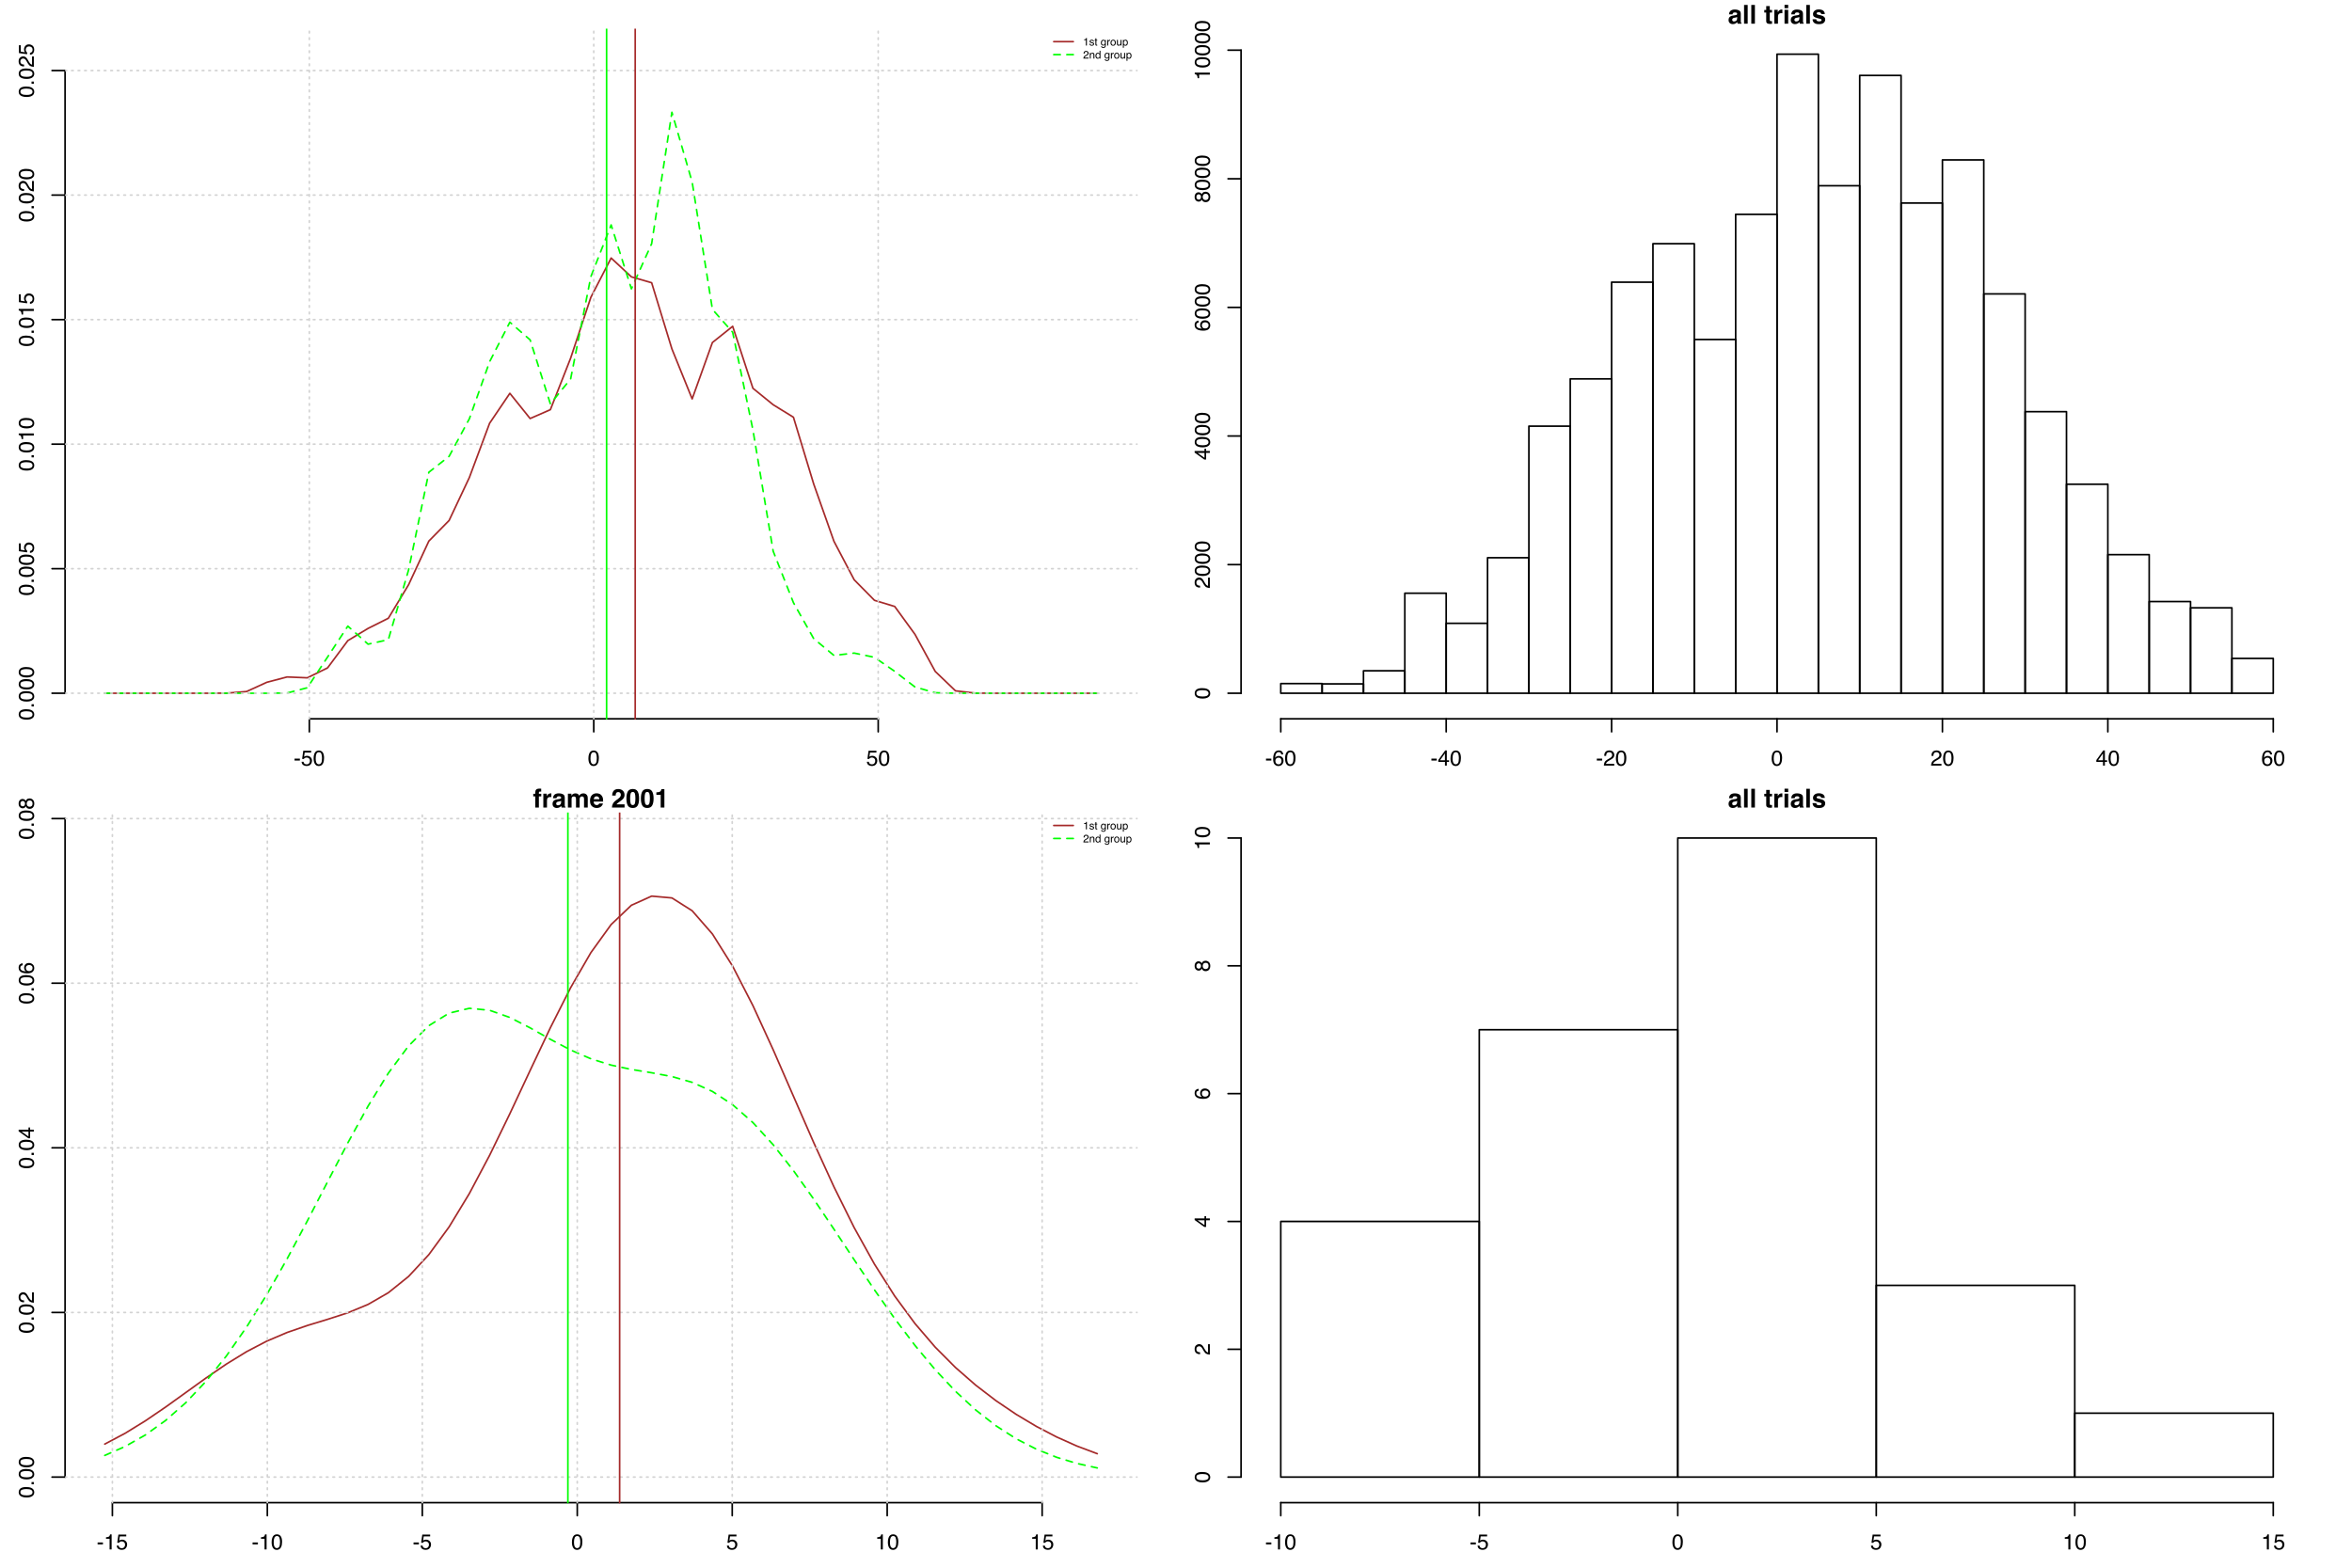 <?xml version="1.0" encoding="UTF-8"?>
<svg xmlns="http://www.w3.org/2000/svg" xmlns:xlink="http://www.w3.org/1999/xlink" width="1080pt" height="720pt" viewBox="0 0 1080 720" version="1.1">
<defs>
<g>
<symbol overflow="visible" id="glyph0-0">
<path style="stroke:none;" d="M 0.328 0 L 0.328 -7.141 L 5.984 -7.141 L 5.984 0 Z M 5.094 -0.891 L 5.094 -6.25 L 1.219 -6.25 L 1.219 -0.891 Z "/>
</symbol>
<symbol overflow="visible" id="glyph0-1">
<path style="stroke:none;" d="M 0.406 -3.219 L 2.859 -3.219 L 2.859 -2.328 L 0.406 -2.328 Z "/>
</symbol>
<symbol overflow="visible" id="glyph0-2">
<path style="stroke:none;" d="M 1.234 -1.781 C 1.285 -1.281 1.516 -0.93 1.922 -0.734 C 2.129 -0.641 2.367 -0.594 2.641 -0.594 C 3.16 -0.594 3.547 -0.754 3.797 -1.078 C 4.047 -1.41 4.172 -1.781 4.172 -2.188 C 4.172 -2.676 4.02 -3.051 3.719 -3.312 C 3.426 -3.582 3.07 -3.719 2.656 -3.719 C 2.352 -3.719 2.094 -3.656 1.875 -3.531 C 1.664 -3.414 1.484 -3.254 1.328 -3.047 L 0.578 -3.094 L 1.109 -6.844 L 4.719 -6.844 L 4.719 -6 L 1.766 -6 L 1.469 -4.062 C 1.625 -4.188 1.773 -4.281 1.922 -4.344 C 2.18 -4.445 2.484 -4.5 2.828 -4.5 C 3.461 -4.5 4 -4.289 4.438 -3.875 C 4.883 -3.469 5.109 -2.945 5.109 -2.312 C 5.109 -1.656 4.906 -1.078 4.5 -0.578 C 4.094 -0.078 3.445 0.172 2.562 0.172 C 1.988 0.172 1.484 0.016 1.047 -0.297 C 0.617 -0.617 0.379 -1.113 0.328 -1.781 Z "/>
</symbol>
<symbol overflow="visible" id="glyph0-3">
<path style="stroke:none;" d="M 2.688 -6.953 C 3.594 -6.953 4.242 -6.582 4.641 -5.844 C 4.953 -5.27 5.109 -4.484 5.109 -3.484 C 5.109 -2.547 4.969 -1.766 4.688 -1.141 C 4.281 -0.254 3.613 0.188 2.688 0.188 C 1.852 0.188 1.234 -0.176 0.828 -0.906 C 0.484 -1.508 0.312 -2.32 0.312 -3.344 C 0.312 -4.133 0.414 -4.812 0.625 -5.375 C 1 -6.426 1.688 -6.953 2.688 -6.953 Z M 2.688 -0.609 C 3.133 -0.609 3.492 -0.805 3.766 -1.203 C 4.035 -1.609 4.172 -2.359 4.172 -3.453 C 4.172 -4.242 4.07 -4.895 3.875 -5.406 C 3.688 -5.914 3.312 -6.172 2.75 -6.172 C 2.227 -6.172 1.848 -5.926 1.609 -5.438 C 1.379 -4.957 1.266 -4.25 1.266 -3.312 C 1.266 -2.594 1.336 -2.02 1.484 -1.594 C 1.723 -0.938 2.125 -0.609 2.688 -0.609 Z "/>
</symbol>
<symbol overflow="visible" id="glyph0-4">
<path style="stroke:none;" d="M 2.906 -6.984 C 3.688 -6.984 4.227 -6.781 4.531 -6.375 C 4.844 -5.977 5 -5.566 5 -5.141 L 4.125 -5.141 C 4.07 -5.41 3.992 -5.625 3.891 -5.781 C 3.672 -6.07 3.348 -6.219 2.922 -6.219 C 2.43 -6.219 2.039 -5.988 1.75 -5.531 C 1.469 -5.082 1.312 -4.438 1.281 -3.594 C 1.477 -3.895 1.727 -4.117 2.031 -4.266 C 2.312 -4.391 2.625 -4.453 2.969 -4.453 C 3.551 -4.453 4.055 -4.266 4.484 -3.891 C 4.922 -3.523 5.141 -2.973 5.141 -2.234 C 5.141 -1.598 4.93 -1.035 4.516 -0.547 C 4.109 -0.055 3.523 0.188 2.766 0.188 C 2.117 0.188 1.555 -0.055 1.078 -0.547 C 0.609 -1.047 0.375 -1.883 0.375 -3.062 C 0.375 -3.926 0.477 -4.66 0.688 -5.266 C 1.094 -6.41 1.832 -6.984 2.906 -6.984 Z M 2.844 -0.594 C 3.301 -0.594 3.645 -0.75 3.875 -1.062 C 4.102 -1.375 4.219 -1.738 4.219 -2.156 C 4.219 -2.508 4.113 -2.848 3.906 -3.172 C 3.707 -3.492 3.336 -3.656 2.797 -3.656 C 2.422 -3.656 2.094 -3.531 1.812 -3.281 C 1.531 -3.031 1.391 -2.656 1.391 -2.156 C 1.391 -1.719 1.516 -1.348 1.766 -1.047 C 2.023 -0.742 2.383 -0.594 2.844 -0.594 Z "/>
</symbol>
<symbol overflow="visible" id="glyph0-5">
<path style="stroke:none;" d="M 3.297 -2.469 L 3.297 -5.625 L 1.062 -2.469 Z M 3.312 0 L 3.312 -1.703 L 0.25 -1.703 L 0.25 -2.562 L 3.438 -6.984 L 4.172 -6.984 L 4.172 -2.469 L 5.203 -2.469 L 5.203 -1.703 L 4.172 -1.703 L 4.172 0 Z "/>
</symbol>
<symbol overflow="visible" id="glyph0-6">
<path style="stroke:none;" d="M 0.312 0 C 0.344 -0.602 0.461 -1.125 0.672 -1.562 C 0.891 -2.008 1.312 -2.414 1.938 -2.781 L 2.875 -3.312 C 3.289 -3.551 3.582 -3.758 3.75 -3.938 C 4.02 -4.207 4.156 -4.516 4.156 -4.859 C 4.156 -5.266 4.031 -5.586 3.781 -5.828 C 3.539 -6.066 3.219 -6.188 2.812 -6.188 C 2.219 -6.188 1.805 -5.957 1.578 -5.5 C 1.453 -5.258 1.383 -4.922 1.375 -4.484 L 0.484 -4.484 C 0.492 -5.098 0.602 -5.594 0.812 -5.969 C 1.195 -6.645 1.867 -6.984 2.828 -6.984 C 3.617 -6.984 4.195 -6.766 4.562 -6.328 C 4.938 -5.898 5.125 -5.426 5.125 -4.906 C 5.125 -4.344 4.926 -3.863 4.531 -3.469 C 4.301 -3.238 3.895 -2.961 3.312 -2.641 L 2.656 -2.266 C 2.332 -2.086 2.082 -1.922 1.906 -1.766 C 1.582 -1.484 1.375 -1.172 1.281 -0.828 L 5.094 -0.828 L 5.094 0 Z "/>
</symbol>
<symbol overflow="visible" id="glyph0-7">
<path style="stroke:none;" d="M 0.953 -4.922 L 0.953 -5.594 C 1.586 -5.656 2.031 -5.758 2.281 -5.906 C 2.531 -6.051 2.711 -6.395 2.828 -6.938 L 3.531 -6.938 L 3.531 0 L 2.594 0 L 2.594 -4.922 Z "/>
</symbol>
<symbol overflow="visible" id="glyph1-0">
<path style="stroke:none;" d="M 0 -0.328 L -7.141 -0.328 L -7.141 -5.984 L 0 -5.984 Z M -0.891 -5.094 L -6.25 -5.094 L -6.25 -1.219 L -0.891 -1.219 Z "/>
</symbol>
<symbol overflow="visible" id="glyph1-1">
<path style="stroke:none;" d="M -6.953 -2.688 C -6.953 -3.594 -6.582 -4.242 -5.844 -4.641 C -5.27 -4.953 -4.484 -5.109 -3.484 -5.109 C -2.547 -5.109 -1.766 -4.969 -1.141 -4.688 C -0.254 -4.281 0.188 -3.613 0.188 -2.688 C 0.188 -1.852 -0.176 -1.234 -0.906 -0.828 C -1.508 -0.484 -2.32 -0.312 -3.344 -0.312 C -4.133 -0.312 -4.812 -0.414 -5.375 -0.625 C -6.426 -1 -6.953 -1.688 -6.953 -2.688 Z M -0.609 -2.688 C -0.609 -3.133 -0.805 -3.492 -1.203 -3.766 C -1.609 -4.035 -2.359 -4.172 -3.453 -4.172 C -4.242 -4.172 -4.895 -4.07 -5.406 -3.875 C -5.914 -3.688 -6.172 -3.312 -6.172 -2.75 C -6.172 -2.227 -5.926 -1.848 -5.438 -1.609 C -4.957 -1.379 -4.25 -1.266 -3.312 -1.266 C -2.594 -1.266 -2.02 -1.336 -1.594 -1.484 C -0.938 -1.723 -0.609 -2.125 -0.609 -2.688 Z "/>
</symbol>
<symbol overflow="visible" id="glyph1-2">
<path style="stroke:none;" d="M -1.062 -0.844 L -1.062 -1.859 L 0 -1.859 L 0 -0.844 Z "/>
</symbol>
<symbol overflow="visible" id="glyph1-3">
<path style="stroke:none;" d="M -1.781 -1.234 C -1.281 -1.285 -0.93 -1.516 -0.734 -1.922 C -0.641 -2.129 -0.594 -2.367 -0.594 -2.641 C -0.594 -3.16 -0.754 -3.547 -1.078 -3.797 C -1.41 -4.047 -1.781 -4.172 -2.188 -4.172 C -2.676 -4.172 -3.051 -4.02 -3.312 -3.719 C -3.582 -3.426 -3.719 -3.07 -3.719 -2.656 C -3.719 -2.352 -3.656 -2.094 -3.531 -1.875 C -3.414 -1.664 -3.254 -1.484 -3.047 -1.328 L -3.094 -0.578 L -6.844 -1.109 L -6.844 -4.719 L -6 -4.719 L -6 -1.766 L -4.062 -1.469 C -4.188 -1.625 -4.281 -1.773 -4.344 -1.922 C -4.445 -2.18 -4.5 -2.484 -4.5 -2.828 C -4.5 -3.461 -4.289 -4 -3.875 -4.438 C -3.469 -4.883 -2.945 -5.109 -2.312 -5.109 C -1.656 -5.109 -1.078 -4.906 -0.578 -4.5 C -0.078 -4.094 0.172 -3.445 0.172 -2.562 C 0.172 -1.988 0.016 -1.484 -0.297 -1.047 C -0.617 -0.617 -1.113 -0.379 -1.781 -0.328 Z "/>
</symbol>
<symbol overflow="visible" id="glyph1-4">
<path style="stroke:none;" d="M -4.922 -0.953 L -5.594 -0.953 C -5.656 -1.586 -5.758 -2.031 -5.906 -2.281 C -6.051 -2.531 -6.395 -2.711 -6.938 -2.828 L -6.938 -3.531 L 0 -3.531 L 0 -2.594 L -4.922 -2.594 Z "/>
</symbol>
<symbol overflow="visible" id="glyph1-5">
<path style="stroke:none;" d="M 0 -0.312 C -0.602 -0.344 -1.125 -0.461 -1.562 -0.672 C -2.008 -0.891 -2.414 -1.312 -2.781 -1.938 L -3.312 -2.875 C -3.551 -3.289 -3.758 -3.582 -3.938 -3.75 C -4.207 -4.02 -4.516 -4.156 -4.859 -4.156 C -5.266 -4.156 -5.586 -4.031 -5.828 -3.781 C -6.066 -3.539 -6.188 -3.219 -6.188 -2.812 C -6.188 -2.219 -5.957 -1.805 -5.5 -1.578 C -5.258 -1.453 -4.922 -1.383 -4.484 -1.375 L -4.484 -0.484 C -5.098 -0.492 -5.594 -0.602 -5.969 -0.812 C -6.645 -1.195 -6.984 -1.867 -6.984 -2.828 C -6.984 -3.617 -6.766 -4.195 -6.328 -4.562 C -5.898 -4.938 -5.426 -5.125 -4.906 -5.125 C -4.344 -5.125 -3.863 -4.926 -3.469 -4.531 C -3.238 -4.301 -2.961 -3.895 -2.641 -3.312 L -2.266 -2.656 C -2.086 -2.332 -1.922 -2.082 -1.766 -1.906 C -1.484 -1.582 -1.172 -1.375 -0.828 -1.281 L -0.828 -5.094 L 0 -5.094 Z "/>
</symbol>
<symbol overflow="visible" id="glyph1-6">
<path style="stroke:none;" d="M -2.469 -3.297 L -5.625 -3.297 L -2.469 -1.062 Z M 0 -3.312 L -1.703 -3.312 L -1.703 -0.25 L -2.562 -0.25 L -6.984 -3.438 L -6.984 -4.172 L -2.469 -4.172 L -2.469 -5.203 L -1.703 -5.203 L -1.703 -4.172 L 0 -4.172 Z "/>
</symbol>
<symbol overflow="visible" id="glyph1-7">
<path style="stroke:none;" d="M -6.984 -2.906 C -6.984 -3.688 -6.781 -4.227 -6.375 -4.531 C -5.977 -4.844 -5.566 -5 -5.141 -5 L -5.141 -4.125 C -5.41 -4.07 -5.625 -3.992 -5.781 -3.891 C -6.07 -3.672 -6.219 -3.348 -6.219 -2.922 C -6.219 -2.43 -5.988 -2.039 -5.531 -1.75 C -5.082 -1.469 -4.438 -1.312 -3.594 -1.281 C -3.895 -1.477 -4.117 -1.727 -4.266 -2.031 C -4.391 -2.312 -4.453 -2.625 -4.453 -2.969 C -4.453 -3.551 -4.266 -4.055 -3.891 -4.484 C -3.523 -4.922 -2.973 -5.141 -2.234 -5.141 C -1.598 -5.141 -1.035 -4.93 -0.547 -4.516 C -0.055 -4.109 0.188 -3.523 0.188 -2.766 C 0.188 -2.117 -0.055 -1.555 -0.547 -1.078 C -1.047 -0.609 -1.883 -0.375 -3.062 -0.375 C -3.926 -0.375 -4.66 -0.477 -5.266 -0.688 C -6.41 -1.094 -6.984 -1.832 -6.984 -2.906 Z M -0.594 -2.844 C -0.594 -3.301 -0.75 -3.645 -1.062 -3.875 C -1.375 -4.102 -1.738 -4.219 -2.156 -4.219 C -2.508 -4.219 -2.848 -4.113 -3.172 -3.906 C -3.492 -3.707 -3.656 -3.336 -3.656 -2.797 C -3.656 -2.422 -3.531 -2.094 -3.281 -1.812 C -3.031 -1.531 -2.656 -1.391 -2.156 -1.391 C -1.719 -1.391 -1.348 -1.516 -1.047 -1.766 C -0.742 -2.023 -0.594 -2.383 -0.594 -2.844 Z "/>
</symbol>
<symbol overflow="visible" id="glyph1-8">
<path style="stroke:none;" d="M -4.047 -2.703 C -4.047 -3.086 -4.148 -3.391 -4.359 -3.609 C -4.578 -3.828 -4.836 -3.938 -5.141 -3.938 C -5.398 -3.938 -5.633 -3.832 -5.844 -3.625 C -6.062 -3.414 -6.172 -3.098 -6.172 -2.672 C -6.172 -2.254 -6.062 -1.953 -5.844 -1.766 C -5.633 -1.578 -5.383 -1.484 -5.094 -1.484 C -4.758 -1.484 -4.5 -1.602 -4.312 -1.844 C -4.133 -2.094 -4.047 -2.379 -4.047 -2.703 Z M -0.594 -2.766 C -0.594 -3.172 -0.703 -3.504 -0.922 -3.766 C -1.141 -4.035 -1.469 -4.172 -1.906 -4.172 C -2.352 -4.172 -2.691 -4.031 -2.922 -3.75 C -3.16 -3.477 -3.281 -3.129 -3.281 -2.703 C -3.281 -2.285 -3.16 -1.941 -2.922 -1.672 C -2.68 -1.41 -2.352 -1.281 -1.938 -1.281 C -1.57 -1.281 -1.254 -1.398 -0.984 -1.641 C -0.723 -1.879 -0.594 -2.254 -0.594 -2.766 Z M -3.703 -1.516 C -3.805 -1.273 -3.93 -1.086 -4.078 -0.953 C -4.336 -0.691 -4.672 -0.562 -5.078 -0.562 C -5.598 -0.562 -6.047 -0.75 -6.422 -1.125 C -6.797 -1.5 -6.984 -2.031 -6.984 -2.719 C -6.984 -3.395 -6.805 -3.922 -6.453 -4.297 C -6.098 -4.672 -5.688 -4.859 -5.219 -4.859 C -4.781 -4.859 -4.43 -4.75 -4.172 -4.531 C -4.016 -4.406 -3.863 -4.211 -3.719 -3.953 C -3.582 -4.242 -3.43 -4.473 -3.266 -4.641 C -2.941 -4.953 -2.52 -5.109 -2 -5.109 C -1.383 -5.109 -0.863 -4.898 -0.438 -4.484 C -0.008 -4.078 0.203 -3.492 0.203 -2.734 C 0.203 -2.055 0.02 -1.484 -0.344 -1.016 C -0.719 -0.555 -1.254 -0.328 -1.953 -0.328 C -2.367 -0.328 -2.723 -0.426 -3.016 -0.625 C -3.316 -0.82 -3.547 -1.117 -3.703 -1.516 Z "/>
</symbol>
<symbol overflow="visible" id="glyph2-0">
<path style="stroke:none;" d="M 0.156 0 L 0.156 -3.578 L 3 -3.578 L 3 0 Z M 2.547 -0.453 L 2.547 -3.125 L 0.609 -3.125 L 0.609 -0.453 Z "/>
</symbol>
<symbol overflow="visible" id="glyph2-1">
<path style="stroke:none;" d="M 0.484 -2.469 L 0.484 -2.797 C 0.797 -2.828 1.016 -2.879 1.141 -2.953 C 1.266 -3.023 1.359 -3.195 1.422 -3.469 L 1.766 -3.469 L 1.766 0 L 1.297 0 L 1.297 -2.469 Z "/>
</symbol>
<symbol overflow="visible" id="glyph2-2">
<path style="stroke:none;" d="M 0.578 -0.812 C 0.586 -0.664 0.625 -0.555 0.688 -0.484 C 0.801 -0.336 0.992 -0.266 1.266 -0.266 C 1.43 -0.266 1.57 -0.301 1.688 -0.375 C 1.812 -0.445 1.875 -0.555 1.875 -0.703 C 1.875 -0.816 1.828 -0.898 1.734 -0.953 C 1.672 -0.992 1.547 -1.035 1.359 -1.078 L 1 -1.172 C 0.781 -1.223 0.617 -1.285 0.516 -1.359 C 0.328 -1.473 0.234 -1.633 0.234 -1.844 C 0.234 -2.094 0.32 -2.289 0.5 -2.438 C 0.676 -2.594 0.914 -2.672 1.219 -2.672 C 1.613 -2.672 1.895 -2.555 2.062 -2.328 C 2.176 -2.18 2.227 -2.023 2.219 -1.859 L 1.812 -1.859 C 1.801 -1.953 1.766 -2.039 1.703 -2.125 C 1.609 -2.238 1.438 -2.297 1.188 -2.297 C 1.02 -2.297 0.891 -2.266 0.797 -2.203 C 0.711 -2.141 0.672 -2.055 0.672 -1.953 C 0.672 -1.836 0.727 -1.75 0.844 -1.688 C 0.906 -1.645 1.004 -1.609 1.141 -1.578 L 1.422 -1.5 C 1.734 -1.426 1.945 -1.352 2.062 -1.281 C 2.227 -1.164 2.312 -0.988 2.312 -0.75 C 2.312 -0.52 2.223 -0.32 2.047 -0.156 C 1.867 0.008 1.602 0.094 1.25 0.094 C 0.852 0.094 0.57 0.008 0.406 -0.156 C 0.25 -0.332 0.164 -0.551 0.156 -0.812 Z M 1.234 -2.672 Z "/>
</symbol>
<symbol overflow="visible" id="glyph2-3">
<path style="stroke:none;" d="M 0.406 -3.328 L 0.859 -3.328 L 0.859 -2.609 L 1.266 -2.609 L 1.266 -2.25 L 0.859 -2.25 L 0.859 -0.547 C 0.859 -0.453 0.883 -0.391 0.938 -0.359 C 0.977 -0.348 1.035 -0.344 1.109 -0.344 C 1.129 -0.344 1.148 -0.344 1.172 -0.344 C 1.203 -0.344 1.234 -0.344 1.266 -0.344 L 1.266 0 C 1.211 0.008 1.16 0.02 1.109 0.031 C 1.055 0.039 1 0.047 0.938 0.047 C 0.727 0.047 0.586 -0.004 0.516 -0.109 C 0.441 -0.211 0.406 -0.348 0.406 -0.516 L 0.406 -2.25 L 0.062 -2.25 L 0.062 -2.609 L 0.406 -2.609 Z "/>
</symbol>
<symbol overflow="visible" id="glyph2-4">
<path style="stroke:none;" d=""/>
</symbol>
<symbol overflow="visible" id="glyph2-5">
<path style="stroke:none;" d="M 1.234 -2.656 C 1.441 -2.656 1.625 -2.602 1.781 -2.5 C 1.863 -2.445 1.945 -2.363 2.031 -2.25 L 2.031 -2.578 L 2.438 -2.578 L 2.438 -0.219 C 2.438 0.113 2.383 0.379 2.281 0.578 C 2.102 0.93 1.766 1.109 1.266 1.109 C 0.984 1.109 0.742 1.039 0.547 0.906 C 0.359 0.781 0.254 0.586 0.234 0.328 L 0.672 0.328 C 0.691 0.441 0.734 0.531 0.797 0.594 C 0.898 0.688 1.055 0.734 1.266 0.734 C 1.598 0.734 1.816 0.617 1.922 0.391 C 1.984 0.242 2.016 -0.004 2.016 -0.359 C 1.922 -0.223 1.812 -0.125 1.688 -0.062 C 1.57 0 1.41 0.031 1.203 0.031 C 0.922 0.031 0.676 -0.066 0.469 -0.266 C 0.258 -0.461 0.156 -0.797 0.156 -1.266 C 0.156 -1.703 0.258 -2.039 0.469 -2.281 C 0.676 -2.531 0.93 -2.656 1.234 -2.656 Z M 2.031 -1.312 C 2.031 -1.633 1.961 -1.875 1.828 -2.031 C 1.691 -2.188 1.523 -2.266 1.328 -2.266 C 1.016 -2.266 0.801 -2.117 0.688 -1.828 C 0.625 -1.672 0.594 -1.473 0.594 -1.234 C 0.594 -0.93 0.648 -0.703 0.766 -0.547 C 0.891 -0.398 1.055 -0.328 1.266 -0.328 C 1.578 -0.328 1.797 -0.469 1.922 -0.75 C 1.992 -0.914 2.031 -1.102 2.031 -1.312 Z M 1.297 -2.672 Z "/>
</symbol>
<symbol overflow="visible" id="glyph2-6">
<path style="stroke:none;" d="M 0.328 -2.609 L 0.75 -2.609 L 0.75 -2.156 C 0.781 -2.238 0.863 -2.344 1 -2.469 C 1.133 -2.602 1.285 -2.672 1.453 -2.672 C 1.461 -2.672 1.477 -2.664 1.5 -2.656 C 1.52 -2.656 1.551 -2.656 1.594 -2.656 L 1.594 -2.188 C 1.57 -2.195 1.551 -2.203 1.531 -2.203 C 1.508 -2.203 1.484 -2.203 1.453 -2.203 C 1.234 -2.203 1.062 -2.129 0.938 -1.984 C 0.82 -1.848 0.766 -1.688 0.766 -1.5 L 0.766 0 L 0.328 0 Z "/>
</symbol>
<symbol overflow="visible" id="glyph2-7">
<path style="stroke:none;" d="M 1.359 -0.281 C 1.648 -0.281 1.848 -0.391 1.953 -0.609 C 2.055 -0.828 2.109 -1.07 2.109 -1.344 C 2.109 -1.594 2.07 -1.789 2 -1.938 C 1.875 -2.176 1.66 -2.297 1.359 -2.297 C 1.086 -2.297 0.891 -2.191 0.766 -1.984 C 0.648 -1.785 0.594 -1.539 0.594 -1.25 C 0.594 -0.977 0.648 -0.75 0.766 -0.562 C 0.891 -0.375 1.086 -0.281 1.359 -0.281 Z M 1.375 -2.688 C 1.707 -2.688 1.988 -2.57 2.219 -2.344 C 2.457 -2.125 2.578 -1.797 2.578 -1.359 C 2.578 -0.941 2.473 -0.594 2.266 -0.312 C 2.055 -0.039 1.738 0.094 1.312 0.094 C 0.957 0.094 0.672 -0.023 0.453 -0.266 C 0.242 -0.504 0.141 -0.832 0.141 -1.25 C 0.141 -1.688 0.25 -2.035 0.469 -2.297 C 0.695 -2.555 1 -2.688 1.375 -2.688 Z M 1.359 -2.672 Z "/>
</symbol>
<symbol overflow="visible" id="glyph2-8">
<path style="stroke:none;" d="M 0.766 -2.609 L 0.766 -0.875 C 0.766 -0.738 0.785 -0.629 0.828 -0.547 C 0.898 -0.391 1.047 -0.312 1.266 -0.312 C 1.566 -0.312 1.77 -0.445 1.875 -0.719 C 1.938 -0.863 1.969 -1.066 1.969 -1.328 L 1.969 -2.609 L 2.406 -2.609 L 2.406 0 L 2 0 L 2 -0.391 C 1.945 -0.285 1.875 -0.203 1.781 -0.141 C 1.613 0.004 1.414 0.078 1.188 0.078 C 0.812 0.078 0.555 -0.047 0.422 -0.297 C 0.348 -0.43 0.312 -0.609 0.312 -0.828 L 0.312 -2.609 Z M 1.359 -2.672 Z "/>
</symbol>
<symbol overflow="visible" id="glyph2-9">
<path style="stroke:none;" d="M 1.422 -0.297 C 1.629 -0.297 1.801 -0.379 1.938 -0.547 C 2.07 -0.723 2.141 -0.977 2.141 -1.312 C 2.141 -1.52 2.109 -1.703 2.047 -1.859 C 1.93 -2.141 1.723 -2.281 1.422 -2.281 C 1.117 -2.281 0.91 -2.129 0.797 -1.828 C 0.734 -1.672 0.703 -1.469 0.703 -1.219 C 0.703 -1.008 0.734 -0.836 0.797 -0.703 C 0.91 -0.43 1.117 -0.297 1.422 -0.297 Z M 0.281 -2.594 L 0.719 -2.594 L 0.719 -2.25 C 0.801 -2.363 0.895 -2.457 1 -2.531 C 1.145 -2.625 1.316 -2.672 1.516 -2.672 C 1.816 -2.672 2.066 -2.555 2.266 -2.328 C 2.473 -2.098 2.578 -1.773 2.578 -1.359 C 2.578 -0.797 2.43 -0.391 2.141 -0.141 C 1.953 0.016 1.734 0.094 1.484 0.094 C 1.285 0.094 1.117 0.047 0.984 -0.047 C 0.91 -0.086 0.82 -0.172 0.719 -0.297 L 0.719 1.047 L 0.281 1.047 Z "/>
</symbol>
<symbol overflow="visible" id="glyph2-10">
<path style="stroke:none;" d="M 0.156 0 C 0.176 -0.301 0.238 -0.562 0.344 -0.781 C 0.445 -1 0.656 -1.203 0.969 -1.391 L 1.438 -1.656 C 1.645 -1.781 1.789 -1.883 1.875 -1.969 C 2.008 -2.102 2.078 -2.258 2.078 -2.438 C 2.078 -2.633 2.016 -2.789 1.891 -2.906 C 1.773 -3.031 1.613 -3.094 1.406 -3.094 C 1.113 -3.094 0.906 -2.977 0.781 -2.75 C 0.727 -2.633 0.695 -2.469 0.688 -2.25 L 0.234 -2.25 C 0.242 -2.551 0.301 -2.797 0.406 -2.984 C 0.594 -3.328 0.926 -3.5 1.406 -3.5 C 1.812 -3.5 2.102 -3.391 2.281 -3.172 C 2.469 -2.953 2.562 -2.711 2.562 -2.453 C 2.562 -2.172 2.461 -1.93 2.266 -1.734 C 2.148 -1.617 1.945 -1.477 1.656 -1.312 L 1.328 -1.141 C 1.172 -1.047 1.047 -0.961 0.953 -0.891 C 0.785 -0.742 0.68 -0.582 0.641 -0.406 L 2.547 -0.406 L 2.547 0 Z "/>
</symbol>
<symbol overflow="visible" id="glyph2-11">
<path style="stroke:none;" d="M 0.328 -2.609 L 0.734 -2.609 L 0.734 -2.234 C 0.859 -2.391 0.988 -2.5 1.125 -2.562 C 1.27 -2.633 1.426 -2.672 1.594 -2.672 C 1.957 -2.672 2.207 -2.539 2.344 -2.281 C 2.414 -2.133 2.453 -1.93 2.453 -1.672 L 2.453 0 L 2 0 L 2 -1.641 C 2 -1.797 1.977 -1.926 1.938 -2.031 C 1.852 -2.188 1.707 -2.266 1.5 -2.266 C 1.395 -2.266 1.312 -2.254 1.25 -2.234 C 1.133 -2.203 1.031 -2.133 0.938 -2.031 C 0.863 -1.938 0.816 -1.844 0.797 -1.75 C 0.773 -1.664 0.766 -1.535 0.766 -1.359 L 0.766 0 L 0.328 0 Z M 1.344 -2.672 Z "/>
</symbol>
<symbol overflow="visible" id="glyph2-12">
<path style="stroke:none;" d="M 0.594 -1.266 C 0.594 -0.992 0.648 -0.766 0.766 -0.578 C 0.891 -0.391 1.082 -0.297 1.344 -0.297 C 1.551 -0.297 1.719 -0.379 1.844 -0.547 C 1.977 -0.723 2.047 -0.973 2.047 -1.297 C 2.047 -1.629 1.977 -1.875 1.844 -2.031 C 1.707 -2.188 1.539 -2.266 1.344 -2.266 C 1.125 -2.266 0.941 -2.18 0.797 -2.016 C 0.66 -1.848 0.594 -1.598 0.594 -1.266 Z M 1.266 -2.656 C 1.461 -2.656 1.629 -2.613 1.766 -2.531 C 1.836 -2.477 1.926 -2.391 2.031 -2.266 L 2.031 -3.594 L 2.453 -3.594 L 2.453 0 L 2.047 0 L 2.047 -0.359 C 1.941 -0.203 1.82 -0.086 1.688 -0.016 C 1.551 0.055 1.391 0.094 1.203 0.094 C 0.922 0.094 0.672 -0.023 0.453 -0.266 C 0.242 -0.516 0.141 -0.844 0.141 -1.25 C 0.141 -1.625 0.234 -1.953 0.422 -2.234 C 0.617 -2.516 0.898 -2.656 1.266 -2.656 Z "/>
</symbol>
<symbol overflow="visible" id="glyph3-0">
<path style="stroke:none;" d="M 0.906 0 L 0.906 -8.609 L 7.828 -8.609 L 7.828 0 Z M 6.75 -1.078 L 6.75 -7.531 L 1.969 -7.531 L 1.969 -1.078 Z "/>
</symbol>
<symbol overflow="visible" id="glyph3-1">
<path style="stroke:none;" d="M 4.281 -3.094 C 4.176 -3.031 4.07 -2.977 3.969 -2.938 C 3.863 -2.895 3.719 -2.852 3.531 -2.812 L 3.156 -2.75 C 2.801 -2.688 2.551 -2.609 2.406 -2.516 C 2.145 -2.367 2.016 -2.133 2.016 -1.812 C 2.016 -1.531 2.094 -1.328 2.25 -1.203 C 2.406 -1.078 2.598 -1.016 2.828 -1.016 C 3.18 -1.016 3.508 -1.117 3.812 -1.328 C 4.113 -1.535 4.27 -1.914 4.281 -2.469 Z M 3.281 -3.875 C 3.582 -3.906 3.801 -3.953 3.938 -4.016 C 4.176 -4.117 4.297 -4.273 4.297 -4.484 C 4.297 -4.742 4.203 -4.922 4.016 -5.016 C 3.836 -5.117 3.57 -5.172 3.219 -5.172 C 2.82 -5.172 2.547 -5.078 2.391 -4.891 C 2.273 -4.742 2.195 -4.547 2.156 -4.297 L 0.547 -4.297 C 0.578 -4.859 0.734 -5.316 1.016 -5.672 C 1.453 -6.234 2.207 -6.516 3.281 -6.516 C 3.977 -6.516 4.598 -6.375 5.141 -6.094 C 5.68 -5.82 5.953 -5.301 5.953 -4.531 L 5.953 -1.609 C 5.953 -1.41 5.953 -1.164 5.953 -0.875 C 5.973 -0.656 6.008 -0.508 6.062 -0.438 C 6.113 -0.363 6.191 -0.301 6.297 -0.25 L 6.297 0 L 4.5 0 C 4.445 -0.125 4.41 -0.242 4.391 -0.359 C 4.367 -0.473 4.352 -0.602 4.344 -0.75 C 4.113 -0.5 3.848 -0.285 3.547 -0.109 C 3.191 0.098 2.785 0.203 2.328 0.203 C 1.754 0.203 1.281 0.039 0.906 -0.281 C 0.531 -0.613 0.344 -1.082 0.344 -1.688 C 0.344 -2.469 0.645 -3.035 1.25 -3.391 C 1.582 -3.578 2.066 -3.711 2.703 -3.797 Z M 3.359 -6.531 Z "/>
</symbol>
<symbol overflow="visible" id="glyph3-2">
<path style="stroke:none;" d="M 2.469 0 L 0.812 0 L 0.812 -8.609 L 2.469 -8.609 Z "/>
</symbol>
<symbol overflow="visible" id="glyph3-3">
<path style="stroke:none;" d=""/>
</symbol>
<symbol overflow="visible" id="glyph3-4">
<path style="stroke:none;" d="M 0.125 -5.125 L 0.125 -6.297 L 1.016 -6.297 L 1.016 -8.078 L 2.656 -8.078 L 2.656 -6.297 L 3.688 -6.297 L 3.688 -5.125 L 2.656 -5.125 L 2.656 -1.75 C 2.656 -1.488 2.688 -1.328 2.75 -1.266 C 2.82 -1.203 3.023 -1.172 3.359 -1.172 C 3.41 -1.172 3.461 -1.172 3.516 -1.172 C 3.578 -1.172 3.633 -1.176 3.688 -1.188 L 3.688 0.062 L 2.906 0.094 C 2.113 0.113 1.578 -0.023 1.297 -0.328 C 1.109 -0.516 1.016 -0.805 1.016 -1.203 L 1.016 -5.125 Z "/>
</symbol>
<symbol overflow="visible" id="glyph3-5">
<path style="stroke:none;" d="M 4.234 -6.516 C 4.266 -6.516 4.289 -6.508 4.312 -6.5 C 4.332 -6.5 4.379 -6.5 4.453 -6.5 L 4.453 -4.797 C 4.348 -4.805 4.254 -4.812 4.172 -4.812 C 4.086 -4.82 4.02 -4.828 3.969 -4.828 C 3.301 -4.828 2.852 -4.609 2.625 -4.172 C 2.5 -3.93 2.438 -3.555 2.438 -3.047 L 2.438 0 L 0.766 0 L 0.766 -6.359 L 2.344 -6.359 L 2.344 -5.25 C 2.602 -5.676 2.828 -5.969 3.016 -6.125 C 3.328 -6.383 3.734 -6.516 4.234 -6.516 Z "/>
</symbol>
<symbol overflow="visible" id="glyph3-6">
<path style="stroke:none;" d="M 2.484 -7.125 L 0.797 -7.125 L 0.797 -8.656 L 2.484 -8.656 Z M 0.797 -6.359 L 2.484 -6.359 L 2.484 0 L 0.797 0 Z "/>
</symbol>
<symbol overflow="visible" id="glyph3-7">
<path style="stroke:none;" d="M 2.078 -2.031 C 2.109 -1.738 2.18 -1.531 2.297 -1.406 C 2.504 -1.176 2.883 -1.062 3.438 -1.062 C 3.77 -1.062 4.031 -1.109 4.219 -1.203 C 4.414 -1.305 4.516 -1.457 4.516 -1.656 C 4.516 -1.844 4.438 -1.984 4.281 -2.078 C 4.125 -2.172 3.547 -2.336 2.547 -2.578 C 1.828 -2.754 1.316 -2.977 1.016 -3.25 C 0.723 -3.508 0.578 -3.891 0.578 -4.391 C 0.578 -4.984 0.805 -5.488 1.266 -5.906 C 1.734 -6.332 2.383 -6.547 3.219 -6.547 C 4.008 -6.547 4.656 -6.383 5.156 -6.062 C 5.656 -5.75 5.941 -5.203 6.016 -4.422 L 4.359 -4.422 C 4.328 -4.641 4.266 -4.812 4.172 -4.938 C 3.992 -5.156 3.68 -5.266 3.234 -5.266 C 2.879 -5.266 2.625 -5.207 2.469 -5.094 C 2.312 -4.988 2.234 -4.859 2.234 -4.703 C 2.234 -4.516 2.316 -4.379 2.484 -4.297 C 2.641 -4.203 3.219 -4.047 4.219 -3.828 C 4.875 -3.672 5.367 -3.438 5.703 -3.125 C 6.023 -2.801 6.188 -2.398 6.188 -1.922 C 6.188 -1.297 5.953 -0.781 5.484 -0.375 C 5.016 0.02 4.289 0.219 3.312 0.219 C 2.312 0.219 1.57 0.008 1.094 -0.406 C 0.625 -0.832 0.391 -1.375 0.391 -2.031 Z M 3.344 -6.531 Z "/>
</symbol>
<symbol overflow="visible" id="glyph3-8">
<path style="stroke:none;" d="M 3.125 -8.688 C 3.227 -8.688 3.32 -8.68 3.406 -8.672 C 3.488 -8.672 3.609 -8.664 3.766 -8.656 L 3.766 -7.297 C 3.672 -7.305 3.508 -7.316 3.281 -7.328 C 3.062 -7.336 2.91 -7.289 2.828 -7.188 C 2.742 -7.082 2.703 -6.969 2.703 -6.844 C 2.703 -6.719 2.703 -6.535 2.703 -6.297 L 3.797 -6.297 L 3.797 -5.125 L 2.703 -5.125 L 2.703 0 L 1.047 0 L 1.047 -5.125 L 0.125 -5.125 L 0.125 -6.297 L 1.031 -6.297 L 1.031 -6.719 C 1.031 -7.395 1.145 -7.863 1.375 -8.125 C 1.613 -8.5 2.195 -8.688 3.125 -8.688 Z "/>
</symbol>
<symbol overflow="visible" id="glyph3-9">
<path style="stroke:none;" d="M 7.891 -6.5 C 8.172 -6.5 8.445 -6.441 8.719 -6.328 C 8.988 -6.223 9.234 -6.035 9.453 -5.766 C 9.629 -5.547 9.75 -5.273 9.812 -4.953 C 9.852 -4.734 9.875 -4.422 9.875 -4.016 L 9.859 0 L 8.156 0 L 8.156 -4.047 C 8.156 -4.285 8.117 -4.484 8.047 -4.641 C 7.898 -4.941 7.625 -5.094 7.219 -5.094 C 6.758 -5.094 6.445 -4.898 6.281 -4.516 C 6.188 -4.316 6.141 -4.07 6.141 -3.781 L 6.141 0 L 4.469 0 L 4.469 -3.781 C 4.469 -4.164 4.426 -4.441 4.344 -4.609 C 4.207 -4.922 3.938 -5.078 3.531 -5.078 C 3.051 -5.078 2.727 -4.922 2.562 -4.609 C 2.477 -4.43 2.438 -4.172 2.438 -3.828 L 2.438 0 L 0.75 0 L 0.75 -6.344 L 2.359 -6.344 L 2.359 -5.422 C 2.566 -5.754 2.766 -5.988 2.953 -6.125 C 3.273 -6.375 3.691 -6.5 4.203 -6.5 C 4.691 -6.5 5.082 -6.395 5.375 -6.188 C 5.625 -5.988 5.812 -5.734 5.938 -5.422 C 6.145 -5.797 6.41 -6.066 6.734 -6.234 C 7.078 -6.41 7.461 -6.5 7.891 -6.5 Z "/>
</symbol>
<symbol overflow="visible" id="glyph3-10">
<path style="stroke:none;" d="M 3.281 -5.156 C 2.895 -5.156 2.598 -5.035 2.391 -4.797 C 2.18 -4.555 2.047 -4.227 1.984 -3.812 L 4.578 -3.812 C 4.547 -4.258 4.41 -4.594 4.172 -4.812 C 3.93 -5.039 3.633 -5.156 3.281 -5.156 Z M 3.281 -6.531 C 3.812 -6.531 4.289 -6.43 4.719 -6.234 C 5.145 -6.035 5.492 -5.723 5.766 -5.297 C 6.016 -4.922 6.176 -4.484 6.25 -3.984 C 6.289 -3.691 6.305 -3.27 6.297 -2.719 L 1.953 -2.719 C 1.973 -2.082 2.172 -1.633 2.547 -1.375 C 2.773 -1.219 3.051 -1.141 3.375 -1.141 C 3.719 -1.141 4 -1.238 4.219 -1.438 C 4.332 -1.539 4.43 -1.688 4.516 -1.875 L 6.219 -1.875 C 6.176 -1.488 5.977 -1.102 5.625 -0.719 C 5.082 -0.102 4.32 0.203 3.344 0.203 C 2.531 0.203 1.816 -0.055 1.203 -0.578 C 0.586 -1.098 0.281 -1.941 0.281 -3.109 C 0.281 -4.211 0.555 -5.055 1.109 -5.641 C 1.672 -6.234 2.395 -6.531 3.281 -6.531 Z M 3.406 -6.531 Z "/>
</symbol>
<symbol overflow="visible" id="glyph3-11">
<path style="stroke:none;" d="M 0.375 0 C 0.383 -0.602 0.516 -1.156 0.766 -1.656 C 1.004 -2.227 1.566 -2.828 2.453 -3.453 C 3.211 -4.004 3.707 -4.398 3.938 -4.641 C 4.281 -5.004 4.453 -5.406 4.453 -5.844 C 4.453 -6.207 4.352 -6.504 4.156 -6.734 C 3.957 -6.973 3.672 -7.094 3.297 -7.094 C 2.797 -7.094 2.453 -6.906 2.266 -6.531 C 2.16 -6.312 2.098 -5.961 2.078 -5.484 L 0.469 -5.484 C 0.488 -6.211 0.617 -6.797 0.859 -7.234 C 1.297 -8.078 2.082 -8.5 3.219 -8.5 C 4.113 -8.5 4.828 -8.25 5.359 -7.75 C 5.891 -7.258 6.156 -6.609 6.156 -5.797 C 6.156 -5.16 5.969 -4.602 5.594 -4.125 C 5.344 -3.801 4.941 -3.441 4.391 -3.047 L 3.719 -2.562 C 3.301 -2.27 3.016 -2.055 2.859 -1.922 C 2.703 -1.797 2.57 -1.645 2.469 -1.469 L 6.172 -1.469 L 6.172 0 Z "/>
</symbol>
<symbol overflow="visible" id="glyph3-12">
<path style="stroke:none;" d="M 2.078 -4.156 C 2.078 -3.176 2.156 -2.426 2.312 -1.906 C 2.469 -1.395 2.797 -1.141 3.297 -1.141 C 3.785 -1.141 4.109 -1.395 4.266 -1.906 C 4.422 -2.426 4.5 -3.176 4.5 -4.156 C 4.5 -5.164 4.422 -5.914 4.266 -6.406 C 4.109 -6.906 3.785 -7.156 3.297 -7.156 C 2.797 -7.156 2.469 -6.906 2.312 -6.406 C 2.156 -5.914 2.078 -5.164 2.078 -4.156 Z M 3.297 -8.516 C 4.367 -8.516 5.117 -8.133 5.547 -7.375 C 5.984 -6.625 6.203 -5.551 6.203 -4.156 C 6.203 -2.75 5.984 -1.672 5.547 -0.922 C 5.117 -0.172 4.367 0.203 3.297 0.203 C 2.211 0.203 1.453 -0.172 1.016 -0.922 C 0.586 -1.672 0.375 -2.75 0.375 -4.156 C 0.375 -5.551 0.586 -6.625 1.016 -7.375 C 1.453 -8.133 2.211 -8.516 3.297 -8.516 Z "/>
</symbol>
<symbol overflow="visible" id="glyph3-13">
<path style="stroke:none;" d="M 0.828 -5.844 L 0.828 -6.969 C 1.348 -6.988 1.719 -7.023 1.938 -7.078 C 2.27 -7.148 2.539 -7.297 2.75 -7.516 C 2.895 -7.672 3.004 -7.875 3.078 -8.125 C 3.117 -8.281 3.141 -8.395 3.141 -8.469 L 4.516 -8.469 L 4.516 0 L 2.812 0 L 2.812 -5.844 Z "/>
</symbol>
</g>
<clipPath id="clip1">
  <path d="M 141 13.148 L 143 13.148 L 143 331 L 141 331 Z "/>
</clipPath>
<clipPath id="clip2">
  <path d="M 272 13.148 L 274 13.148 L 274 331 L 272 331 Z "/>
</clipPath>
<clipPath id="clip3">
  <path d="M 402 13.148 L 404 13.148 L 404 331 L 402 331 Z "/>
</clipPath>
<clipPath id="clip4">
  <path d="M 29.879 318 L 523 318 L 523 319 L 29.879 319 Z "/>
</clipPath>
<clipPath id="clip5">
  <path d="M 29.879 260 L 523 260 L 523 262 L 29.879 262 Z "/>
</clipPath>
<clipPath id="clip6">
  <path d="M 29.879 203 L 523 203 L 523 205 L 29.879 205 Z "/>
</clipPath>
<clipPath id="clip7">
  <path d="M 29.879 146 L 523 146 L 523 148 L 29.879 148 Z "/>
</clipPath>
<clipPath id="clip8">
  <path d="M 29.879 89 L 523 89 L 523 90 L 29.879 90 Z "/>
</clipPath>
<clipPath id="clip9">
  <path d="M 29.879 32 L 523 32 L 523 33 L 29.879 33 Z "/>
</clipPath>
<clipPath id="clip10">
  <path d="M 291 13.148 L 293 13.148 L 293 331 L 291 331 Z "/>
</clipPath>
<clipPath id="clip11">
  <path d="M 278 13.148 L 279 13.148 L 279 331 L 278 331 Z "/>
</clipPath>
<clipPath id="clip12">
  <path d="M 51 373.148 L 52 373.148 L 52 691 L 51 691 Z "/>
</clipPath>
<clipPath id="clip13">
  <path d="M 122 373.148 L 124 373.148 L 124 691 L 122 691 Z "/>
</clipPath>
<clipPath id="clip14">
  <path d="M 193 373.148 L 195 373.148 L 195 691 L 193 691 Z "/>
</clipPath>
<clipPath id="clip15">
  <path d="M 264 373.148 L 266 373.148 L 266 691 L 264 691 Z "/>
</clipPath>
<clipPath id="clip16">
  <path d="M 335 373.148 L 337 373.148 L 337 691 L 335 691 Z "/>
</clipPath>
<clipPath id="clip17">
  <path d="M 407 373.148 L 408 373.148 L 408 691 L 407 691 Z "/>
</clipPath>
<clipPath id="clip18">
  <path d="M 478 373.148 L 479 373.148 L 479 691 L 478 691 Z "/>
</clipPath>
<clipPath id="clip19">
  <path d="M 29.879 678 L 523 678 L 523 679 L 29.879 679 Z "/>
</clipPath>
<clipPath id="clip20">
  <path d="M 29.879 602 L 523 602 L 523 604 L 29.879 604 Z "/>
</clipPath>
<clipPath id="clip21">
  <path d="M 29.879 526 L 523 526 L 523 528 L 29.879 528 Z "/>
</clipPath>
<clipPath id="clip22">
  <path d="M 29.879 451 L 523 451 L 523 452 L 29.879 452 Z "/>
</clipPath>
<clipPath id="clip23">
  <path d="M 29.879 375 L 523 375 L 523 377 L 29.879 377 Z "/>
</clipPath>
<clipPath id="clip24">
  <path d="M 284 373.148 L 285 373.148 L 285 691 L 284 691 Z "/>
</clipPath>
<clipPath id="clip25">
  <path d="M 260 373.148 L 262 373.148 L 262 691 L 260 691 Z "/>
</clipPath>
</defs>
<g id="surface306">
<rect x="0" y="0" width="1080" height="720" style="fill:rgb(100%,100%,100%);fill-opacity:1;stroke:none;"/>
<path style="fill:none;stroke-width:0.75;stroke-linecap:round;stroke-linejoin:round;stroke:rgb(0%,0%,0%);stroke-opacity:1;stroke-miterlimit:10;" d="M 142.035 330.121 L 403.258 330.121 "/>
<path style="fill:none;stroke-width:0.75;stroke-linecap:round;stroke-linejoin:round;stroke:rgb(0%,0%,0%);stroke-opacity:1;stroke-miterlimit:10;" d="M 142.035 330.121 L 142.035 336.098 "/>
<path style="fill:none;stroke-width:0.75;stroke-linecap:round;stroke-linejoin:round;stroke:rgb(0%,0%,0%);stroke-opacity:1;stroke-miterlimit:10;" d="M 272.645 330.121 L 272.645 336.098 "/>
<path style="fill:none;stroke-width:0.75;stroke-linecap:round;stroke-linejoin:round;stroke:rgb(0%,0%,0%);stroke-opacity:1;stroke-miterlimit:10;" d="M 403.258 330.121 L 403.258 336.098 "/>
<g style="fill:rgb(0%,0%,0%);fill-opacity:1;">
  <use xlink:href="#glyph0-1" x="134.844" y="351.633"/>
  <use xlink:href="#glyph0-2" x="138.158" y="351.633"/>
  <use xlink:href="#glyph0-3" x="143.694" y="351.633"/>
</g>
<g style="fill:rgb(0%,0%,0%);fill-opacity:1;">
  <use xlink:href="#glyph0-3" x="269.875" y="351.633"/>
</g>
<g style="fill:rgb(0%,0%,0%);fill-opacity:1;">
  <use xlink:href="#glyph0-2" x="397.723" y="351.633"/>
  <use xlink:href="#glyph0-3" x="403.258" y="351.633"/>
</g>
<path style="fill:none;stroke-width:0.75;stroke-linecap:round;stroke-linejoin:round;stroke:rgb(0%,0%,0%);stroke-opacity:1;stroke-miterlimit:10;" d="M 29.879 318.379 L 29.879 32.402 "/>
<path style="fill:none;stroke-width:0.75;stroke-linecap:round;stroke-linejoin:round;stroke:rgb(0%,0%,0%);stroke-opacity:1;stroke-miterlimit:10;" d="M 29.879 318.379 L 23.902 318.379 "/>
<path style="fill:none;stroke-width:0.75;stroke-linecap:round;stroke-linejoin:round;stroke:rgb(0%,0%,0%);stroke-opacity:1;stroke-miterlimit:10;" d="M 29.879 261.184 L 23.902 261.184 "/>
<path style="fill:none;stroke-width:0.75;stroke-linecap:round;stroke-linejoin:round;stroke:rgb(0%,0%,0%);stroke-opacity:1;stroke-miterlimit:10;" d="M 29.879 203.988 L 23.902 203.988 "/>
<path style="fill:none;stroke-width:0.75;stroke-linecap:round;stroke-linejoin:round;stroke:rgb(0%,0%,0%);stroke-opacity:1;stroke-miterlimit:10;" d="M 29.879 146.793 L 23.902 146.793 "/>
<path style="fill:none;stroke-width:0.75;stroke-linecap:round;stroke-linejoin:round;stroke:rgb(0%,0%,0%);stroke-opacity:1;stroke-miterlimit:10;" d="M 29.879 89.598 L 23.902 89.598 "/>
<path style="fill:none;stroke-width:0.75;stroke-linecap:round;stroke-linejoin:round;stroke:rgb(0%,0%,0%);stroke-opacity:1;stroke-miterlimit:10;" d="M 29.879 32.402 L 23.902 32.402 "/>
<g style="fill:rgb(0%,0%,0%);fill-opacity:1;">
  <use xlink:href="#glyph1-1" x="15.539" y="330.832"/>
  <use xlink:href="#glyph1-2" x="15.539" y="325.297"/>
  <use xlink:href="#glyph1-1" x="15.539" y="322.531"/>
  <use xlink:href="#glyph1-1" x="15.539" y="316.996"/>
  <use xlink:href="#glyph1-1" x="15.539" y="311.46"/>
</g>
<g style="fill:rgb(0%,0%,0%);fill-opacity:1;">
  <use xlink:href="#glyph1-1" x="15.539" y="273.637"/>
  <use xlink:href="#glyph1-2" x="15.539" y="268.101"/>
  <use xlink:href="#glyph1-1" x="15.539" y="265.336"/>
  <use xlink:href="#glyph1-1" x="15.539" y="259.8"/>
  <use xlink:href="#glyph1-3" x="15.539" y="254.265"/>
</g>
<g style="fill:rgb(0%,0%,0%);fill-opacity:1;">
  <use xlink:href="#glyph1-1" x="15.539" y="216.441"/>
  <use xlink:href="#glyph1-2" x="15.539" y="210.906"/>
  <use xlink:href="#glyph1-1" x="15.539" y="208.141"/>
  <use xlink:href="#glyph1-4" x="15.539" y="202.605"/>
  <use xlink:href="#glyph1-1" x="15.539" y="197.07"/>
</g>
<g style="fill:rgb(0%,0%,0%);fill-opacity:1;">
  <use xlink:href="#glyph1-1" x="15.539" y="159.246"/>
  <use xlink:href="#glyph1-2" x="15.539" y="153.711"/>
  <use xlink:href="#glyph1-1" x="15.539" y="150.945"/>
  <use xlink:href="#glyph1-4" x="15.539" y="145.41"/>
  <use xlink:href="#glyph1-3" x="15.539" y="139.874"/>
</g>
<g style="fill:rgb(0%,0%,0%);fill-opacity:1;">
  <use xlink:href="#glyph1-1" x="15.539" y="102.051"/>
  <use xlink:href="#glyph1-2" x="15.539" y="96.515"/>
  <use xlink:href="#glyph1-1" x="15.539" y="93.75"/>
  <use xlink:href="#glyph1-5" x="15.539" y="88.215"/>
  <use xlink:href="#glyph1-1" x="15.539" y="82.679"/>
</g>
<g style="fill:rgb(0%,0%,0%);fill-opacity:1;">
  <use xlink:href="#glyph1-1" x="15.539" y="44.855"/>
  <use xlink:href="#glyph1-2" x="15.539" y="39.32"/>
  <use xlink:href="#glyph1-1" x="15.539" y="36.555"/>
  <use xlink:href="#glyph1-5" x="15.539" y="31.019"/>
  <use xlink:href="#glyph1-3" x="15.539" y="25.484"/>
</g>
<path style="fill:none;stroke-width:0.75;stroke-linecap:round;stroke-linejoin:round;stroke:rgb(64.706%,16.471%,16.471%);stroke-opacity:1;stroke-miterlimit:10;" d="M 48.109 318.379 L 94.613 318.379 L 103.914 318.359 L 113.215 317.602 L 122.516 313.359 L 131.816 310.914 L 141.117 311.301 L 150.418 306.742 L 159.719 294.219 L 169.02 288.609 L 178.32 283.953 L 187.621 268.547 L 196.922 248.508 L 206.223 239.035 L 215.523 219.312 L 224.82 194.383 L 234.121 180.641 L 243.422 192.223 L 252.723 188.156 L 262.023 164.5 L 271.324 136.512 L 280.625 118.508 L 289.926 127.16 L 299.227 129.855 L 308.527 160.242 L 317.828 183.203 L 327.129 157.305 L 336.43 149.871 L 345.73 178.328 L 355.031 185.887 L 364.332 191.621 L 373.633 222.277 L 382.934 248.598 L 392.234 266.293 L 401.535 275.711 L 410.836 278.535 L 420.137 291.328 L 429.438 308.363 L 438.738 317.281 L 448.039 318.355 L 457.34 318.379 L 503.844 318.379 "/>
<path style="fill:none;stroke-width:0.75;stroke-linecap:round;stroke-linejoin:round;stroke:rgb(0%,100%,0%);stroke-opacity:1;stroke-dasharray:3,3;stroke-miterlimit:10;" d="M 48.109 318.379 L 122.516 318.379 L 131.816 318.289 L 141.117 315.859 L 150.418 301.754 L 159.719 287.566 L 169.02 295.855 L 178.32 293.789 L 187.621 261.715 L 196.922 216.887 L 206.223 209.582 L 215.523 192.332 L 224.82 166.133 L 234.121 147.984 L 243.422 156.094 L 252.723 185.5 L 262.023 174.031 L 271.324 127.031 L 280.625 103.309 L 289.926 132.652 L 299.227 111.926 L 308.527 51.566 L 317.828 83.625 L 327.129 142.078 L 336.43 152.602 L 345.73 197.441 L 355.031 253.156 L 364.332 276.785 L 373.633 293.293 L 382.934 301.023 L 392.234 299.949 L 401.535 301.883 L 410.836 308.336 L 420.137 315.516 L 429.438 318.168 L 438.738 318.379 L 503.844 318.379 "/>
<path style="fill:none;stroke-width:0.75;stroke-linecap:round;stroke-linejoin:round;stroke:rgb(64.706%,16.471%,16.471%);stroke-opacity:1;stroke-miterlimit:10;" d="M 483.871 19.125 L 492.836 19.125 "/>
<path style="fill:none;stroke-width:0.75;stroke-linecap:round;stroke-linejoin:round;stroke:rgb(0%,100%,0%);stroke-opacity:1;stroke-dasharray:3,3;stroke-miterlimit:10;" d="M 483.871 25.098 L 492.836 25.098 "/>
<g style="fill:rgb(0%,0%,0%);fill-opacity:1;">
  <use xlink:href="#glyph2-1" x="497.316" y="20.914"/>
  <use xlink:href="#glyph2-2" x="500.088" y="20.914"/>
  <use xlink:href="#glyph2-3" x="502.581" y="20.914"/>
  <use xlink:href="#glyph2-4" x="503.966" y="20.914"/>
  <use xlink:href="#glyph2-5" x="505.35" y="20.914"/>
  <use xlink:href="#glyph2-6" x="508.122" y="20.914"/>
  <use xlink:href="#glyph2-7" x="509.782" y="20.914"/>
  <use xlink:href="#glyph2-8" x="512.554" y="20.914"/>
  <use xlink:href="#glyph2-9" x="515.326" y="20.914"/>
</g>
<g style="fill:rgb(0%,0%,0%);fill-opacity:1;">
  <use xlink:href="#glyph2-10" x="497.316" y="26.887"/>
  <use xlink:href="#glyph2-11" x="500.088" y="26.887"/>
  <use xlink:href="#glyph2-12" x="502.861" y="26.887"/>
  <use xlink:href="#glyph2-4" x="505.633" y="26.887"/>
  <use xlink:href="#glyph2-5" x="507.017" y="26.887"/>
  <use xlink:href="#glyph2-6" x="509.79" y="26.887"/>
  <use xlink:href="#glyph2-7" x="511.449" y="26.887"/>
  <use xlink:href="#glyph2-8" x="514.221" y="26.887"/>
  <use xlink:href="#glyph2-9" x="516.994" y="26.887"/>
</g>
<g clip-path="url(#clip1)" clip-rule="nonzero">
<path style="fill:none;stroke-width:0.75;stroke-linecap:round;stroke-linejoin:round;stroke:rgb(82.745%,82.745%,82.745%);stroke-opacity:1;stroke-dasharray:0.75,2.25;stroke-miterlimit:10;" d="M 142.035 330.121 L 142.035 13.148 "/>
</g>
<g clip-path="url(#clip2)" clip-rule="nonzero">
<path style="fill:none;stroke-width:0.75;stroke-linecap:round;stroke-linejoin:round;stroke:rgb(82.745%,82.745%,82.745%);stroke-opacity:1;stroke-dasharray:0.75,2.25;stroke-miterlimit:10;" d="M 272.645 330.121 L 272.645 13.148 "/>
</g>
<g clip-path="url(#clip3)" clip-rule="nonzero">
<path style="fill:none;stroke-width:0.75;stroke-linecap:round;stroke-linejoin:round;stroke:rgb(82.745%,82.745%,82.745%);stroke-opacity:1;stroke-dasharray:0.75,2.25;stroke-miterlimit:10;" d="M 403.258 330.121 L 403.258 13.148 "/>
</g>
<g clip-path="url(#clip4)" clip-rule="nonzero">
<path style="fill:none;stroke-width:0.75;stroke-linecap:round;stroke-linejoin:round;stroke:rgb(82.745%,82.745%,82.745%);stroke-opacity:1;stroke-dasharray:0.75,2.25;stroke-miterlimit:10;" d="M 29.879 318.379 L 522.07 318.379 "/>
</g>
<g clip-path="url(#clip5)" clip-rule="nonzero">
<path style="fill:none;stroke-width:0.75;stroke-linecap:round;stroke-linejoin:round;stroke:rgb(82.745%,82.745%,82.745%);stroke-opacity:1;stroke-dasharray:0.75,2.25;stroke-miterlimit:10;" d="M 29.879 261.184 L 522.07 261.184 "/>
</g>
<g clip-path="url(#clip6)" clip-rule="nonzero">
<path style="fill:none;stroke-width:0.75;stroke-linecap:round;stroke-linejoin:round;stroke:rgb(82.745%,82.745%,82.745%);stroke-opacity:1;stroke-dasharray:0.75,2.25;stroke-miterlimit:10;" d="M 29.879 203.988 L 522.07 203.988 "/>
</g>
<g clip-path="url(#clip7)" clip-rule="nonzero">
<path style="fill:none;stroke-width:0.75;stroke-linecap:round;stroke-linejoin:round;stroke:rgb(82.745%,82.745%,82.745%);stroke-opacity:1;stroke-dasharray:0.75,2.25;stroke-miterlimit:10;" d="M 29.879 146.793 L 522.07 146.793 "/>
</g>
<g clip-path="url(#clip8)" clip-rule="nonzero">
<path style="fill:none;stroke-width:0.75;stroke-linecap:round;stroke-linejoin:round;stroke:rgb(82.745%,82.745%,82.745%);stroke-opacity:1;stroke-dasharray:0.75,2.25;stroke-miterlimit:10;" d="M 29.879 89.598 L 522.07 89.598 "/>
</g>
<g clip-path="url(#clip9)" clip-rule="nonzero">
<path style="fill:none;stroke-width:0.75;stroke-linecap:round;stroke-linejoin:round;stroke:rgb(82.745%,82.745%,82.745%);stroke-opacity:1;stroke-dasharray:0.75,2.25;stroke-miterlimit:10;" d="M 29.879 32.402 L 522.07 32.402 "/>
</g>
<g clip-path="url(#clip10)" clip-rule="nonzero">
<path style="fill:none;stroke-width:0.75;stroke-linecap:round;stroke-linejoin:round;stroke:rgb(64.706%,16.471%,16.471%);stroke-opacity:1;stroke-miterlimit:10;" d="M 291.676 330.121 L 291.676 13.148 "/>
</g>
<g clip-path="url(#clip11)" clip-rule="nonzero">
<path style="fill:none;stroke-width:0.75;stroke-linecap:round;stroke-linejoin:round;stroke:rgb(0%,100%,0%);stroke-opacity:1;stroke-miterlimit:10;" d="M 278.539 330.121 L 278.539 13.148 "/>
</g>
<g style="fill:rgb(0%,0%,0%);fill-opacity:1;">
  <use xlink:href="#glyph3-1" x="793.387" y="10.879"/>
  <use xlink:href="#glyph3-2" x="800.034" y="10.879"/>
  <use xlink:href="#glyph3-2" x="803.355" y="10.879"/>
  <use xlink:href="#glyph3-3" x="806.676" y="10.879"/>
  <use xlink:href="#glyph3-4" x="809.997" y="10.879"/>
  <use xlink:href="#glyph3-5" x="813.978" y="10.879"/>
  <use xlink:href="#glyph3-6" x="818.63" y="10.879"/>
  <use xlink:href="#glyph3-1" x="821.951" y="10.879"/>
  <use xlink:href="#glyph3-2" x="828.598" y="10.879"/>
  <use xlink:href="#glyph3-7" x="831.919" y="10.879"/>
</g>
<path style="fill:none;stroke-width:0.75;stroke-linecap:round;stroke-linejoin:round;stroke:rgb(0%,0%,0%);stroke-opacity:1;stroke-miterlimit:10;" d="M 588.109 330.121 L 1043.844 330.121 "/>
<path style="fill:none;stroke-width:0.75;stroke-linecap:round;stroke-linejoin:round;stroke:rgb(0%,0%,0%);stroke-opacity:1;stroke-miterlimit:10;" d="M 588.109 330.121 L 588.109 336.098 "/>
<path style="fill:none;stroke-width:0.75;stroke-linecap:round;stroke-linejoin:round;stroke:rgb(0%,0%,0%);stroke-opacity:1;stroke-miterlimit:10;" d="M 664.066 330.121 L 664.066 336.098 "/>
<path style="fill:none;stroke-width:0.75;stroke-linecap:round;stroke-linejoin:round;stroke:rgb(0%,0%,0%);stroke-opacity:1;stroke-miterlimit:10;" d="M 740.02 330.121 L 740.02 336.098 "/>
<path style="fill:none;stroke-width:0.75;stroke-linecap:round;stroke-linejoin:round;stroke:rgb(0%,0%,0%);stroke-opacity:1;stroke-miterlimit:10;" d="M 815.977 330.121 L 815.977 336.098 "/>
<path style="fill:none;stroke-width:0.75;stroke-linecap:round;stroke-linejoin:round;stroke:rgb(0%,0%,0%);stroke-opacity:1;stroke-miterlimit:10;" d="M 891.93 330.121 L 891.93 336.098 "/>
<path style="fill:none;stroke-width:0.75;stroke-linecap:round;stroke-linejoin:round;stroke:rgb(0%,0%,0%);stroke-opacity:1;stroke-miterlimit:10;" d="M 967.887 330.121 L 967.887 336.098 "/>
<path style="fill:none;stroke-width:0.75;stroke-linecap:round;stroke-linejoin:round;stroke:rgb(0%,0%,0%);stroke-opacity:1;stroke-miterlimit:10;" d="M 1043.844 330.121 L 1043.844 336.098 "/>
<g style="fill:rgb(0%,0%,0%);fill-opacity:1;">
  <use xlink:href="#glyph0-1" x="580.918" y="351.633"/>
  <use xlink:href="#glyph0-4" x="584.232" y="351.633"/>
  <use xlink:href="#glyph0-3" x="589.768" y="351.633"/>
</g>
<g style="fill:rgb(0%,0%,0%);fill-opacity:1;">
  <use xlink:href="#glyph0-1" x="656.875" y="351.633"/>
  <use xlink:href="#glyph0-5" x="660.189" y="351.633"/>
  <use xlink:href="#glyph0-3" x="665.725" y="351.633"/>
</g>
<g style="fill:rgb(0%,0%,0%);fill-opacity:1;">
  <use xlink:href="#glyph0-1" x="732.828" y="351.633"/>
  <use xlink:href="#glyph0-6" x="736.143" y="351.633"/>
  <use xlink:href="#glyph0-3" x="741.678" y="351.633"/>
</g>
<g style="fill:rgb(0%,0%,0%);fill-opacity:1;">
  <use xlink:href="#glyph0-3" x="813.207" y="351.633"/>
</g>
<g style="fill:rgb(0%,0%,0%);fill-opacity:1;">
  <use xlink:href="#glyph0-6" x="886.395" y="351.633"/>
  <use xlink:href="#glyph0-3" x="891.93" y="351.633"/>
</g>
<g style="fill:rgb(0%,0%,0%);fill-opacity:1;">
  <use xlink:href="#glyph0-5" x="962.352" y="351.633"/>
  <use xlink:href="#glyph0-3" x="967.887" y="351.633"/>
</g>
<g style="fill:rgb(0%,0%,0%);fill-opacity:1;">
  <use xlink:href="#glyph0-4" x="1038.309" y="351.633"/>
  <use xlink:href="#glyph0-3" x="1043.844" y="351.633"/>
</g>
<path style="fill:none;stroke-width:0.75;stroke-linecap:round;stroke-linejoin:round;stroke:rgb(0%,0%,0%);stroke-opacity:1;stroke-miterlimit:10;" d="M 569.879 318.379 L 569.879 23.027 "/>
<path style="fill:none;stroke-width:0.75;stroke-linecap:round;stroke-linejoin:round;stroke:rgb(0%,0%,0%);stroke-opacity:1;stroke-miterlimit:10;" d="M 569.879 318.379 L 563.902 318.379 "/>
<path style="fill:none;stroke-width:0.75;stroke-linecap:round;stroke-linejoin:round;stroke:rgb(0%,0%,0%);stroke-opacity:1;stroke-miterlimit:10;" d="M 569.879 259.309 L 563.902 259.309 "/>
<path style="fill:none;stroke-width:0.75;stroke-linecap:round;stroke-linejoin:round;stroke:rgb(0%,0%,0%);stroke-opacity:1;stroke-miterlimit:10;" d="M 569.879 200.238 L 563.902 200.238 "/>
<path style="fill:none;stroke-width:0.75;stroke-linecap:round;stroke-linejoin:round;stroke:rgb(0%,0%,0%);stroke-opacity:1;stroke-miterlimit:10;" d="M 569.879 141.168 L 563.902 141.168 "/>
<path style="fill:none;stroke-width:0.75;stroke-linecap:round;stroke-linejoin:round;stroke:rgb(0%,0%,0%);stroke-opacity:1;stroke-miterlimit:10;" d="M 569.879 82.098 L 563.902 82.098 "/>
<path style="fill:none;stroke-width:0.75;stroke-linecap:round;stroke-linejoin:round;stroke:rgb(0%,0%,0%);stroke-opacity:1;stroke-miterlimit:10;" d="M 569.879 23.027 L 563.902 23.027 "/>
<g style="fill:rgb(0%,0%,0%);fill-opacity:1;">
  <use xlink:href="#glyph1-1" x="555.539" y="321.148"/>
</g>
<g style="fill:rgb(0%,0%,0%);fill-opacity:1;">
  <use xlink:href="#glyph1-5" x="555.539" y="270.379"/>
  <use xlink:href="#glyph1-1" x="555.539" y="264.843"/>
  <use xlink:href="#glyph1-1" x="555.539" y="259.308"/>
  <use xlink:href="#glyph1-1" x="555.539" y="253.773"/>
</g>
<g style="fill:rgb(0%,0%,0%);fill-opacity:1;">
  <use xlink:href="#glyph1-6" x="555.539" y="211.309"/>
  <use xlink:href="#glyph1-1" x="555.539" y="205.773"/>
  <use xlink:href="#glyph1-1" x="555.539" y="200.238"/>
  <use xlink:href="#glyph1-1" x="555.539" y="194.702"/>
</g>
<g style="fill:rgb(0%,0%,0%);fill-opacity:1;">
  <use xlink:href="#glyph1-7" x="555.539" y="152.238"/>
  <use xlink:href="#glyph1-1" x="555.539" y="146.703"/>
  <use xlink:href="#glyph1-1" x="555.539" y="141.167"/>
  <use xlink:href="#glyph1-1" x="555.539" y="135.632"/>
</g>
<g style="fill:rgb(0%,0%,0%);fill-opacity:1;">
  <use xlink:href="#glyph1-8" x="555.539" y="93.168"/>
  <use xlink:href="#glyph1-1" x="555.539" y="87.633"/>
  <use xlink:href="#glyph1-1" x="555.539" y="82.097"/>
  <use xlink:href="#glyph1-1" x="555.539" y="76.562"/>
</g>
<g style="fill:rgb(0%,0%,0%);fill-opacity:1;">
  <use xlink:href="#glyph1-4" x="555.539" y="36.867"/>
  <use xlink:href="#glyph1-1" x="555.539" y="31.332"/>
  <use xlink:href="#glyph1-1" x="555.539" y="25.796"/>
  <use xlink:href="#glyph1-1" x="555.539" y="20.261"/>
  <use xlink:href="#glyph1-1" x="555.539" y="14.725"/>
</g>
<path style="fill:none;stroke-width:0.75;stroke-linecap:round;stroke-linejoin:round;stroke:rgb(0%,0%,0%);stroke-opacity:1;stroke-miterlimit:10;" d="M 588.109 318.379 L 607.098 318.379 L 607.098 313.949 L 588.109 313.949 Z "/>
<path style="fill:none;stroke-width:0.75;stroke-linecap:round;stroke-linejoin:round;stroke:rgb(0%,0%,0%);stroke-opacity:1;stroke-miterlimit:10;" d="M 607.098 318.379 L 626.086 318.379 L 626.086 314.098 L 607.098 314.098 Z "/>
<path style="fill:none;stroke-width:0.75;stroke-linecap:round;stroke-linejoin:round;stroke:rgb(0%,0%,0%);stroke-opacity:1;stroke-miterlimit:10;" d="M 626.086 318.379 L 645.074 318.379 L 645.074 308.07 L 626.086 308.07 Z "/>
<path style="fill:none;stroke-width:0.75;stroke-linecap:round;stroke-linejoin:round;stroke:rgb(0%,0%,0%);stroke-opacity:1;stroke-miterlimit:10;" d="M 645.074 318.379 L 664.062 318.379 L 664.062 272.453 L 645.074 272.453 Z "/>
<path style="fill:none;stroke-width:0.75;stroke-linecap:round;stroke-linejoin:round;stroke:rgb(0%,0%,0%);stroke-opacity:1;stroke-miterlimit:10;" d="M 664.066 318.379 L 683.055 318.379 L 683.055 286.273 L 664.066 286.273 Z "/>
<path style="fill:none;stroke-width:0.75;stroke-linecap:round;stroke-linejoin:round;stroke:rgb(0%,0%,0%);stroke-opacity:1;stroke-miterlimit:10;" d="M 683.055 318.379 L 702.043 318.379 L 702.043 256.148 L 683.055 256.148 Z "/>
<path style="fill:none;stroke-width:0.75;stroke-linecap:round;stroke-linejoin:round;stroke:rgb(0%,0%,0%);stroke-opacity:1;stroke-miterlimit:10;" d="M 702.043 318.379 L 721.031 318.379 L 721.031 195.719 L 702.043 195.719 Z "/>
<path style="fill:none;stroke-width:0.75;stroke-linecap:round;stroke-linejoin:round;stroke:rgb(0%,0%,0%);stroke-opacity:1;stroke-miterlimit:10;" d="M 721.031 318.379 L 740.02 318.379 L 740.02 174.012 L 721.031 174.012 Z "/>
<path style="fill:none;stroke-width:0.75;stroke-linecap:round;stroke-linejoin:round;stroke:rgb(0%,0%,0%);stroke-opacity:1;stroke-miterlimit:10;" d="M 740.02 318.379 L 759.008 318.379 L 759.008 129.59 L 740.02 129.59 Z "/>
<path style="fill:none;stroke-width:0.75;stroke-linecap:round;stroke-linejoin:round;stroke:rgb(0%,0%,0%);stroke-opacity:1;stroke-miterlimit:10;" d="M 759.008 318.379 L 777.996 318.379 L 777.996 111.926 L 759.008 111.926 Z "/>
<path style="fill:none;stroke-width:0.75;stroke-linecap:round;stroke-linejoin:round;stroke:rgb(0%,0%,0%);stroke-opacity:1;stroke-miterlimit:10;" d="M 778 318.379 L 796.988 318.379 L 796.988 155.934 L 778 155.934 Z "/>
<path style="fill:none;stroke-width:0.75;stroke-linecap:round;stroke-linejoin:round;stroke:rgb(0%,0%,0%);stroke-opacity:1;stroke-miterlimit:10;" d="M 796.988 318.379 L 815.977 318.379 L 815.977 98.43 L 796.988 98.43 Z "/>
<path style="fill:none;stroke-width:0.75;stroke-linecap:round;stroke-linejoin:round;stroke:rgb(0%,0%,0%);stroke-opacity:1;stroke-miterlimit:10;" d="M 815.977 318.379 L 834.965 318.379 L 834.965 24.887 L 815.977 24.887 Z "/>
<path style="fill:none;stroke-width:0.75;stroke-linecap:round;stroke-linejoin:round;stroke:rgb(0%,0%,0%);stroke-opacity:1;stroke-miterlimit:10;" d="M 834.965 318.379 L 853.953 318.379 L 853.953 85.316 L 834.965 85.316 Z "/>
<path style="fill:none;stroke-width:0.75;stroke-linecap:round;stroke-linejoin:round;stroke:rgb(0%,0%,0%);stroke-opacity:1;stroke-miterlimit:10;" d="M 853.953 318.379 L 872.941 318.379 L 872.941 34.633 L 853.953 34.633 Z "/>
<path style="fill:none;stroke-width:0.75;stroke-linecap:round;stroke-linejoin:round;stroke:rgb(0%,0%,0%);stroke-opacity:1;stroke-miterlimit:10;" d="M 872.941 318.379 L 891.93 318.379 L 891.93 93.262 L 872.941 93.262 Z "/>
<path style="fill:none;stroke-width:0.75;stroke-linecap:round;stroke-linejoin:round;stroke:rgb(0%,0%,0%);stroke-opacity:1;stroke-miterlimit:10;" d="M 891.93 318.379 L 910.918 318.379 L 910.918 73.441 L 891.93 73.441 Z "/>
<path style="fill:none;stroke-width:0.75;stroke-linecap:round;stroke-linejoin:round;stroke:rgb(0%,0%,0%);stroke-opacity:1;stroke-miterlimit:10;" d="M 910.922 318.379 L 929.91 318.379 L 929.91 134.992 L 910.922 134.992 Z "/>
<path style="fill:none;stroke-width:0.75;stroke-linecap:round;stroke-linejoin:round;stroke:rgb(0%,0%,0%);stroke-opacity:1;stroke-miterlimit:10;" d="M 929.91 318.379 L 948.898 318.379 L 948.898 189.074 L 929.91 189.074 Z "/>
<path style="fill:none;stroke-width:0.75;stroke-linecap:round;stroke-linejoin:round;stroke:rgb(0%,0%,0%);stroke-opacity:1;stroke-miterlimit:10;" d="M 948.898 318.379 L 967.887 318.379 L 967.887 222.391 L 948.898 222.391 Z "/>
<path style="fill:none;stroke-width:0.75;stroke-linecap:round;stroke-linejoin:round;stroke:rgb(0%,0%,0%);stroke-opacity:1;stroke-miterlimit:10;" d="M 967.887 318.379 L 986.875 318.379 L 986.875 254.73 L 967.887 254.73 Z "/>
<path style="fill:none;stroke-width:0.75;stroke-linecap:round;stroke-linejoin:round;stroke:rgb(0%,0%,0%);stroke-opacity:1;stroke-miterlimit:10;" d="M 986.875 318.379 L 1005.863 318.379 L 1005.863 276.289 L 986.875 276.289 Z "/>
<path style="fill:none;stroke-width:0.75;stroke-linecap:round;stroke-linejoin:round;stroke:rgb(0%,0%,0%);stroke-opacity:1;stroke-miterlimit:10;" d="M 1005.863 318.379 L 1024.852 318.379 L 1024.852 279.156 L 1005.863 279.156 Z "/>
<path style="fill:none;stroke-width:0.75;stroke-linecap:round;stroke-linejoin:round;stroke:rgb(0%,0%,0%);stroke-opacity:1;stroke-miterlimit:10;" d="M 1024.855 318.379 L 1043.844 318.379 L 1043.844 302.398 L 1024.855 302.398 Z "/>
<path style="fill:none;stroke-width:0.75;stroke-linecap:round;stroke-linejoin:round;stroke:rgb(0%,0%,0%);stroke-opacity:1;stroke-miterlimit:10;" d="M 51.602 690.121 L 478.539 690.121 "/>
<path style="fill:none;stroke-width:0.75;stroke-linecap:round;stroke-linejoin:round;stroke:rgb(0%,0%,0%);stroke-opacity:1;stroke-miterlimit:10;" d="M 51.602 690.121 L 51.602 696.098 "/>
<path style="fill:none;stroke-width:0.75;stroke-linecap:round;stroke-linejoin:round;stroke:rgb(0%,0%,0%);stroke-opacity:1;stroke-miterlimit:10;" d="M 122.758 690.121 L 122.758 696.098 "/>
<path style="fill:none;stroke-width:0.75;stroke-linecap:round;stroke-linejoin:round;stroke:rgb(0%,0%,0%);stroke-opacity:1;stroke-miterlimit:10;" d="M 193.914 690.121 L 193.914 696.098 "/>
<path style="fill:none;stroke-width:0.75;stroke-linecap:round;stroke-linejoin:round;stroke:rgb(0%,0%,0%);stroke-opacity:1;stroke-miterlimit:10;" d="M 265.07 690.121 L 265.07 696.098 "/>
<path style="fill:none;stroke-width:0.75;stroke-linecap:round;stroke-linejoin:round;stroke:rgb(0%,0%,0%);stroke-opacity:1;stroke-miterlimit:10;" d="M 336.227 690.121 L 336.227 696.098 "/>
<path style="fill:none;stroke-width:0.75;stroke-linecap:round;stroke-linejoin:round;stroke:rgb(0%,0%,0%);stroke-opacity:1;stroke-miterlimit:10;" d="M 407.383 690.121 L 407.383 696.098 "/>
<path style="fill:none;stroke-width:0.75;stroke-linecap:round;stroke-linejoin:round;stroke:rgb(0%,0%,0%);stroke-opacity:1;stroke-miterlimit:10;" d="M 478.539 690.121 L 478.539 696.098 "/>
<g style="fill:rgb(0%,0%,0%);fill-opacity:1;">
  <use xlink:href="#glyph0-1" x="44.41" y="711.633"/>
  <use xlink:href="#glyph0-7" x="47.725" y="711.633"/>
  <use xlink:href="#glyph0-2" x="53.26" y="711.633"/>
</g>
<g style="fill:rgb(0%,0%,0%);fill-opacity:1;">
  <use xlink:href="#glyph0-1" x="115.566" y="711.633"/>
  <use xlink:href="#glyph0-7" x="118.881" y="711.633"/>
  <use xlink:href="#glyph0-3" x="124.416" y="711.633"/>
</g>
<g style="fill:rgb(0%,0%,0%);fill-opacity:1;">
  <use xlink:href="#glyph0-1" x="189.488" y="711.633"/>
  <use xlink:href="#glyph0-2" x="192.803" y="711.633"/>
</g>
<g style="fill:rgb(0%,0%,0%);fill-opacity:1;">
  <use xlink:href="#glyph0-3" x="262.301" y="711.633"/>
</g>
<g style="fill:rgb(0%,0%,0%);fill-opacity:1;">
  <use xlink:href="#glyph0-2" x="333.457" y="711.633"/>
</g>
<g style="fill:rgb(0%,0%,0%);fill-opacity:1;">
  <use xlink:href="#glyph0-7" x="401.848" y="711.633"/>
  <use xlink:href="#glyph0-3" x="407.383" y="711.633"/>
</g>
<g style="fill:rgb(0%,0%,0%);fill-opacity:1;">
  <use xlink:href="#glyph0-7" x="473.004" y="711.633"/>
  <use xlink:href="#glyph0-2" x="478.539" y="711.633"/>
</g>
<path style="fill:none;stroke-width:0.75;stroke-linecap:round;stroke-linejoin:round;stroke:rgb(0%,0%,0%);stroke-opacity:1;stroke-miterlimit:10;" d="M 29.879 678.379 L 29.879 375.953 "/>
<path style="fill:none;stroke-width:0.75;stroke-linecap:round;stroke-linejoin:round;stroke:rgb(0%,0%,0%);stroke-opacity:1;stroke-miterlimit:10;" d="M 29.879 678.379 L 23.902 678.379 "/>
<path style="fill:none;stroke-width:0.75;stroke-linecap:round;stroke-linejoin:round;stroke:rgb(0%,0%,0%);stroke-opacity:1;stroke-miterlimit:10;" d="M 29.879 602.773 L 23.902 602.773 "/>
<path style="fill:none;stroke-width:0.75;stroke-linecap:round;stroke-linejoin:round;stroke:rgb(0%,0%,0%);stroke-opacity:1;stroke-miterlimit:10;" d="M 29.879 527.168 L 23.902 527.168 "/>
<path style="fill:none;stroke-width:0.75;stroke-linecap:round;stroke-linejoin:round;stroke:rgb(0%,0%,0%);stroke-opacity:1;stroke-miterlimit:10;" d="M 29.879 451.562 L 23.902 451.562 "/>
<path style="fill:none;stroke-width:0.75;stroke-linecap:round;stroke-linejoin:round;stroke:rgb(0%,0%,0%);stroke-opacity:1;stroke-miterlimit:10;" d="M 29.879 375.953 L 23.902 375.953 "/>
<g style="fill:rgb(0%,0%,0%);fill-opacity:1;">
  <use xlink:href="#glyph1-1" x="15.539" y="688.066"/>
  <use xlink:href="#glyph1-2" x="15.539" y="682.531"/>
  <use xlink:href="#glyph1-1" x="15.539" y="679.766"/>
  <use xlink:href="#glyph1-1" x="15.539" y="674.23"/>
</g>
<g style="fill:rgb(0%,0%,0%);fill-opacity:1;">
  <use xlink:href="#glyph1-1" x="15.539" y="612.461"/>
  <use xlink:href="#glyph1-2" x="15.539" y="606.925"/>
  <use xlink:href="#glyph1-1" x="15.539" y="604.16"/>
  <use xlink:href="#glyph1-5" x="15.539" y="598.625"/>
</g>
<g style="fill:rgb(0%,0%,0%);fill-opacity:1;">
  <use xlink:href="#glyph1-1" x="15.539" y="536.855"/>
  <use xlink:href="#glyph1-2" x="15.539" y="531.32"/>
  <use xlink:href="#glyph1-1" x="15.539" y="528.555"/>
  <use xlink:href="#glyph1-6" x="15.539" y="523.019"/>
</g>
<g style="fill:rgb(0%,0%,0%);fill-opacity:1;">
  <use xlink:href="#glyph1-1" x="15.539" y="461.25"/>
  <use xlink:href="#glyph1-2" x="15.539" y="455.715"/>
  <use xlink:href="#glyph1-1" x="15.539" y="452.949"/>
  <use xlink:href="#glyph1-7" x="15.539" y="447.414"/>
</g>
<g style="fill:rgb(0%,0%,0%);fill-opacity:1;">
  <use xlink:href="#glyph1-1" x="15.539" y="385.641"/>
  <use xlink:href="#glyph1-2" x="15.539" y="380.105"/>
  <use xlink:href="#glyph1-1" x="15.539" y="377.34"/>
  <use xlink:href="#glyph1-8" x="15.539" y="371.804"/>
</g>
<path style="fill:none;stroke-width:0.75;stroke-linecap:round;stroke-linejoin:round;stroke:rgb(64.706%,16.471%,16.471%);stroke-opacity:1;stroke-miterlimit:10;" d="M 48.109 663.234 L 57.41 658.297 L 66.711 652.578 L 76.012 646.25 L 85.312 639.57 L 94.613 632.871 L 103.914 626.508 L 113.215 620.793 L 122.516 615.934 L 131.816 611.984 L 141.117 608.773 L 150.418 605.941 L 159.719 602.93 L 169.02 599.082 L 178.32 593.715 L 187.621 586.23 L 196.922 576.211 L 206.223 563.48 L 215.523 548.152 L 224.82 530.609 L 234.121 511.496 L 243.422 491.641 L 252.723 472.012 L 262.023 453.625 L 271.324 437.512 L 280.625 424.617 L 289.926 415.762 L 299.227 411.566 L 308.527 412.395 L 317.828 418.285 L 327.129 428.949 L 336.43 443.773 L 345.73 461.859 L 355.031 482.133 L 364.332 503.457 L 373.633 524.742 L 382.934 545.09 L 392.234 563.832 L 401.535 580.586 L 410.836 595.238 L 420.137 607.871 L 429.438 618.719 L 438.738 628.059 L 448.039 636.18 L 457.34 643.305 L 466.641 649.594 L 475.941 655.145 L 485.242 659.988 L 494.543 664.152 L 503.844 667.648 "/>
<path style="fill:none;stroke-width:0.75;stroke-linecap:round;stroke-linejoin:round;stroke:rgb(0%,100%,0%);stroke-opacity:1;stroke-dasharray:3,3;stroke-miterlimit:10;" d="M 48.109 668.445 L 57.41 664.355 L 66.711 659.07 L 76.012 652.41 L 85.312 644.223 L 94.613 634.379 L 103.914 622.809 L 113.215 609.508 L 122.516 594.566 L 131.816 578.191 L 141.117 560.746 L 150.418 542.758 L 159.719 524.902 L 169.02 507.992 L 178.32 492.875 L 187.621 480.359 L 196.922 471.059 L 206.223 465.312 L 215.523 463.09 L 224.82 463.996 L 234.121 467.297 L 243.422 472.062 L 252.723 477.328 L 262.023 482.246 L 271.324 486.266 L 280.625 489.18 L 289.926 491.164 L 299.227 492.695 L 308.527 494.434 L 317.828 497.09 L 327.129 501.27 L 336.43 507.379 L 345.73 515.574 L 355.031 525.754 L 364.332 537.613 L 373.633 550.707 L 382.934 564.535 L 392.234 578.582 L 401.535 592.402 L 410.836 605.605 L 420.137 617.902 L 429.438 629.074 L 438.738 638.988 L 448.039 647.574 L 457.34 654.832 L 466.641 660.805 L 475.941 665.59 L 485.242 669.316 L 494.543 672.129 L 503.844 674.191 "/>
<g style="fill:rgb(0%,0%,0%);fill-opacity:1;">
  <use xlink:href="#glyph3-8" x="244.742" y="370.879"/>
  <use xlink:href="#glyph3-5" x="248.723" y="370.879"/>
  <use xlink:href="#glyph3-1" x="253.374" y="370.879"/>
  <use xlink:href="#glyph3-9" x="260.022" y="370.879"/>
  <use xlink:href="#glyph3-10" x="270.65" y="370.879"/>
  <use xlink:href="#glyph3-3" x="277.298" y="370.879"/>
  <use xlink:href="#glyph3-11" x="280.619" y="370.879"/>
  <use xlink:href="#glyph3-12" x="287.267" y="370.879"/>
  <use xlink:href="#glyph3-12" x="293.915" y="370.879"/>
  <use xlink:href="#glyph3-13" x="300.562" y="370.879"/>
</g>
<path style="fill:none;stroke-width:0.75;stroke-linecap:round;stroke-linejoin:round;stroke:rgb(64.706%,16.471%,16.471%);stroke-opacity:1;stroke-miterlimit:10;" d="M 483.871 379.125 L 492.836 379.125 "/>
<path style="fill:none;stroke-width:0.75;stroke-linecap:round;stroke-linejoin:round;stroke:rgb(0%,100%,0%);stroke-opacity:1;stroke-dasharray:3,3;stroke-miterlimit:10;" d="M 483.871 385.098 L 492.836 385.098 "/>
<g style="fill:rgb(0%,0%,0%);fill-opacity:1;">
  <use xlink:href="#glyph2-1" x="497.316" y="380.914"/>
  <use xlink:href="#glyph2-2" x="500.088" y="380.914"/>
  <use xlink:href="#glyph2-3" x="502.581" y="380.914"/>
  <use xlink:href="#glyph2-4" x="503.966" y="380.914"/>
  <use xlink:href="#glyph2-5" x="505.35" y="380.914"/>
  <use xlink:href="#glyph2-6" x="508.122" y="380.914"/>
  <use xlink:href="#glyph2-7" x="509.782" y="380.914"/>
  <use xlink:href="#glyph2-8" x="512.554" y="380.914"/>
  <use xlink:href="#glyph2-9" x="515.326" y="380.914"/>
</g>
<g style="fill:rgb(0%,0%,0%);fill-opacity:1;">
  <use xlink:href="#glyph2-10" x="497.316" y="386.887"/>
  <use xlink:href="#glyph2-11" x="500.088" y="386.887"/>
  <use xlink:href="#glyph2-12" x="502.861" y="386.887"/>
  <use xlink:href="#glyph2-4" x="505.633" y="386.887"/>
  <use xlink:href="#glyph2-5" x="507.017" y="386.887"/>
  <use xlink:href="#glyph2-6" x="509.79" y="386.887"/>
  <use xlink:href="#glyph2-7" x="511.449" y="386.887"/>
  <use xlink:href="#glyph2-8" x="514.221" y="386.887"/>
  <use xlink:href="#glyph2-9" x="516.994" y="386.887"/>
</g>
<g clip-path="url(#clip12)" clip-rule="nonzero">
<path style="fill:none;stroke-width:0.75;stroke-linecap:round;stroke-linejoin:round;stroke:rgb(82.745%,82.745%,82.745%);stroke-opacity:1;stroke-dasharray:0.75,2.25;stroke-miterlimit:10;" d="M 51.602 690.121 L 51.602 373.148 "/>
</g>
<g clip-path="url(#clip13)" clip-rule="nonzero">
<path style="fill:none;stroke-width:0.75;stroke-linecap:round;stroke-linejoin:round;stroke:rgb(82.745%,82.745%,82.745%);stroke-opacity:1;stroke-dasharray:0.75,2.25;stroke-miterlimit:10;" d="M 122.758 690.121 L 122.758 373.148 "/>
</g>
<g clip-path="url(#clip14)" clip-rule="nonzero">
<path style="fill:none;stroke-width:0.75;stroke-linecap:round;stroke-linejoin:round;stroke:rgb(82.745%,82.745%,82.745%);stroke-opacity:1;stroke-dasharray:0.75,2.25;stroke-miterlimit:10;" d="M 193.914 690.121 L 193.914 373.148 "/>
</g>
<g clip-path="url(#clip15)" clip-rule="nonzero">
<path style="fill:none;stroke-width:0.75;stroke-linecap:round;stroke-linejoin:round;stroke:rgb(82.745%,82.745%,82.745%);stroke-opacity:1;stroke-dasharray:0.75,2.25;stroke-miterlimit:10;" d="M 265.07 690.121 L 265.07 373.148 "/>
</g>
<g clip-path="url(#clip16)" clip-rule="nonzero">
<path style="fill:none;stroke-width:0.75;stroke-linecap:round;stroke-linejoin:round;stroke:rgb(82.745%,82.745%,82.745%);stroke-opacity:1;stroke-dasharray:0.75,2.25;stroke-miterlimit:10;" d="M 336.227 690.121 L 336.227 373.148 "/>
</g>
<g clip-path="url(#clip17)" clip-rule="nonzero">
<path style="fill:none;stroke-width:0.75;stroke-linecap:round;stroke-linejoin:round;stroke:rgb(82.745%,82.745%,82.745%);stroke-opacity:1;stroke-dasharray:0.75,2.25;stroke-miterlimit:10;" d="M 407.383 690.121 L 407.383 373.148 "/>
</g>
<g clip-path="url(#clip18)" clip-rule="nonzero">
<path style="fill:none;stroke-width:0.75;stroke-linecap:round;stroke-linejoin:round;stroke:rgb(82.745%,82.745%,82.745%);stroke-opacity:1;stroke-dasharray:0.75,2.25;stroke-miterlimit:10;" d="M 478.539 690.121 L 478.539 373.148 "/>
</g>
<g clip-path="url(#clip19)" clip-rule="nonzero">
<path style="fill:none;stroke-width:0.75;stroke-linecap:round;stroke-linejoin:round;stroke:rgb(82.745%,82.745%,82.745%);stroke-opacity:1;stroke-dasharray:0.75,2.25;stroke-miterlimit:10;" d="M 29.879 678.379 L 522.07 678.379 "/>
</g>
<g clip-path="url(#clip20)" clip-rule="nonzero">
<path style="fill:none;stroke-width:0.75;stroke-linecap:round;stroke-linejoin:round;stroke:rgb(82.745%,82.745%,82.745%);stroke-opacity:1;stroke-dasharray:0.75,2.25;stroke-miterlimit:10;" d="M 29.879 602.773 L 522.07 602.773 "/>
</g>
<g clip-path="url(#clip21)" clip-rule="nonzero">
<path style="fill:none;stroke-width:0.75;stroke-linecap:round;stroke-linejoin:round;stroke:rgb(82.745%,82.745%,82.745%);stroke-opacity:1;stroke-dasharray:0.75,2.25;stroke-miterlimit:10;" d="M 29.879 527.168 L 522.07 527.168 "/>
</g>
<g clip-path="url(#clip22)" clip-rule="nonzero">
<path style="fill:none;stroke-width:0.75;stroke-linecap:round;stroke-linejoin:round;stroke:rgb(82.745%,82.745%,82.745%);stroke-opacity:1;stroke-dasharray:0.75,2.25;stroke-miterlimit:10;" d="M 29.879 451.562 L 522.07 451.562 "/>
</g>
<g clip-path="url(#clip23)" clip-rule="nonzero">
<path style="fill:none;stroke-width:0.75;stroke-linecap:round;stroke-linejoin:round;stroke:rgb(82.745%,82.745%,82.745%);stroke-opacity:1;stroke-dasharray:0.75,2.25;stroke-miterlimit:10;" d="M 29.879 375.953 L 522.07 375.953 "/>
</g>
<g clip-path="url(#clip24)" clip-rule="nonzero">
<path style="fill:none;stroke-width:0.75;stroke-linecap:round;stroke-linejoin:round;stroke:rgb(64.706%,16.471%,16.471%);stroke-opacity:1;stroke-miterlimit:10;" d="M 284.527 690.121 L 284.527 373.148 "/>
</g>
<g clip-path="url(#clip25)" clip-rule="nonzero">
<path style="fill:none;stroke-width:0.75;stroke-linecap:round;stroke-linejoin:round;stroke:rgb(0%,100%,0%);stroke-opacity:1;stroke-miterlimit:10;" d="M 260.762 690.121 L 260.762 373.148 "/>
</g>
<g style="fill:rgb(0%,0%,0%);fill-opacity:1;">
  <use xlink:href="#glyph3-1" x="793.387" y="370.879"/>
  <use xlink:href="#glyph3-2" x="800.034" y="370.879"/>
  <use xlink:href="#glyph3-2" x="803.355" y="370.879"/>
  <use xlink:href="#glyph3-3" x="806.676" y="370.879"/>
  <use xlink:href="#glyph3-4" x="809.997" y="370.879"/>
  <use xlink:href="#glyph3-5" x="813.978" y="370.879"/>
  <use xlink:href="#glyph3-6" x="818.63" y="370.879"/>
  <use xlink:href="#glyph3-1" x="821.951" y="370.879"/>
  <use xlink:href="#glyph3-2" x="828.598" y="370.879"/>
  <use xlink:href="#glyph3-7" x="831.919" y="370.879"/>
</g>
<path style="fill:none;stroke-width:0.75;stroke-linecap:round;stroke-linejoin:round;stroke:rgb(0%,0%,0%);stroke-opacity:1;stroke-miterlimit:10;" d="M 588.109 690.121 L 1043.844 690.121 "/>
<path style="fill:none;stroke-width:0.75;stroke-linecap:round;stroke-linejoin:round;stroke:rgb(0%,0%,0%);stroke-opacity:1;stroke-miterlimit:10;" d="M 588.109 690.121 L 588.109 696.098 "/>
<path style="fill:none;stroke-width:0.75;stroke-linecap:round;stroke-linejoin:round;stroke:rgb(0%,0%,0%);stroke-opacity:1;stroke-miterlimit:10;" d="M 679.258 690.121 L 679.258 696.098 "/>
<path style="fill:none;stroke-width:0.75;stroke-linecap:round;stroke-linejoin:round;stroke:rgb(0%,0%,0%);stroke-opacity:1;stroke-miterlimit:10;" d="M 770.402 690.121 L 770.402 696.098 "/>
<path style="fill:none;stroke-width:0.75;stroke-linecap:round;stroke-linejoin:round;stroke:rgb(0%,0%,0%);stroke-opacity:1;stroke-miterlimit:10;" d="M 861.551 690.121 L 861.551 696.098 "/>
<path style="fill:none;stroke-width:0.75;stroke-linecap:round;stroke-linejoin:round;stroke:rgb(0%,0%,0%);stroke-opacity:1;stroke-miterlimit:10;" d="M 952.695 690.121 L 952.695 696.098 "/>
<path style="fill:none;stroke-width:0.75;stroke-linecap:round;stroke-linejoin:round;stroke:rgb(0%,0%,0%);stroke-opacity:1;stroke-miterlimit:10;" d="M 1043.844 690.121 L 1043.844 696.098 "/>
<g style="fill:rgb(0%,0%,0%);fill-opacity:1;">
  <use xlink:href="#glyph0-1" x="580.918" y="711.633"/>
  <use xlink:href="#glyph0-7" x="584.232" y="711.633"/>
  <use xlink:href="#glyph0-3" x="589.768" y="711.633"/>
</g>
<g style="fill:rgb(0%,0%,0%);fill-opacity:1;">
  <use xlink:href="#glyph0-1" x="674.832" y="711.633"/>
  <use xlink:href="#glyph0-2" x="678.146" y="711.633"/>
</g>
<g style="fill:rgb(0%,0%,0%);fill-opacity:1;">
  <use xlink:href="#glyph0-3" x="767.633" y="711.633"/>
</g>
<g style="fill:rgb(0%,0%,0%);fill-opacity:1;">
  <use xlink:href="#glyph0-2" x="858.781" y="711.633"/>
</g>
<g style="fill:rgb(0%,0%,0%);fill-opacity:1;">
  <use xlink:href="#glyph0-7" x="947.16" y="711.633"/>
  <use xlink:href="#glyph0-3" x="952.696" y="711.633"/>
</g>
<g style="fill:rgb(0%,0%,0%);fill-opacity:1;">
  <use xlink:href="#glyph0-7" x="1038.309" y="711.633"/>
  <use xlink:href="#glyph0-2" x="1043.844" y="711.633"/>
</g>
<path style="fill:none;stroke-width:0.75;stroke-linecap:round;stroke-linejoin:round;stroke:rgb(0%,0%,0%);stroke-opacity:1;stroke-miterlimit:10;" d="M 569.879 678.379 L 569.879 384.887 "/>
<path style="fill:none;stroke-width:0.75;stroke-linecap:round;stroke-linejoin:round;stroke:rgb(0%,0%,0%);stroke-opacity:1;stroke-miterlimit:10;" d="M 569.879 678.379 L 563.902 678.379 "/>
<path style="fill:none;stroke-width:0.75;stroke-linecap:round;stroke-linejoin:round;stroke:rgb(0%,0%,0%);stroke-opacity:1;stroke-miterlimit:10;" d="M 569.879 619.68 L 563.902 619.68 "/>
<path style="fill:none;stroke-width:0.75;stroke-linecap:round;stroke-linejoin:round;stroke:rgb(0%,0%,0%);stroke-opacity:1;stroke-miterlimit:10;" d="M 569.879 560.984 L 563.902 560.984 "/>
<path style="fill:none;stroke-width:0.75;stroke-linecap:round;stroke-linejoin:round;stroke:rgb(0%,0%,0%);stroke-opacity:1;stroke-miterlimit:10;" d="M 569.879 502.285 L 563.902 502.285 "/>
<path style="fill:none;stroke-width:0.75;stroke-linecap:round;stroke-linejoin:round;stroke:rgb(0%,0%,0%);stroke-opacity:1;stroke-miterlimit:10;" d="M 569.879 443.586 L 563.902 443.586 "/>
<path style="fill:none;stroke-width:0.75;stroke-linecap:round;stroke-linejoin:round;stroke:rgb(0%,0%,0%);stroke-opacity:1;stroke-miterlimit:10;" d="M 569.879 384.887 L 563.902 384.887 "/>
<g style="fill:rgb(0%,0%,0%);fill-opacity:1;">
  <use xlink:href="#glyph1-1" x="555.539" y="681.148"/>
</g>
<g style="fill:rgb(0%,0%,0%);fill-opacity:1;">
  <use xlink:href="#glyph1-5" x="555.539" y="622.449"/>
</g>
<g style="fill:rgb(0%,0%,0%);fill-opacity:1;">
  <use xlink:href="#glyph1-6" x="555.539" y="563.754"/>
</g>
<g style="fill:rgb(0%,0%,0%);fill-opacity:1;">
  <use xlink:href="#glyph1-7" x="555.539" y="505.055"/>
</g>
<g style="fill:rgb(0%,0%,0%);fill-opacity:1;">
  <use xlink:href="#glyph1-8" x="555.539" y="446.355"/>
</g>
<g style="fill:rgb(0%,0%,0%);fill-opacity:1;">
  <use xlink:href="#glyph1-4" x="555.539" y="390.422"/>
  <use xlink:href="#glyph1-1" x="555.539" y="384.886"/>
</g>
<path style="fill:none;stroke-width:0.75;stroke-linecap:round;stroke-linejoin:round;stroke:rgb(0%,0%,0%);stroke-opacity:1;stroke-miterlimit:10;" d="M 588.109 678.379 L 679.258 678.379 L 679.258 560.98 L 588.109 560.98 Z "/>
<path style="fill:none;stroke-width:0.75;stroke-linecap:round;stroke-linejoin:round;stroke:rgb(0%,0%,0%);stroke-opacity:1;stroke-miterlimit:10;" d="M 679.258 678.379 L 770.406 678.379 L 770.406 472.934 L 679.258 472.934 Z "/>
<path style="fill:none;stroke-width:0.75;stroke-linecap:round;stroke-linejoin:round;stroke:rgb(0%,0%,0%);stroke-opacity:1;stroke-miterlimit:10;" d="M 770.402 678.379 L 861.551 678.379 L 861.551 384.887 L 770.402 384.887 Z "/>
<path style="fill:none;stroke-width:0.75;stroke-linecap:round;stroke-linejoin:round;stroke:rgb(0%,0%,0%);stroke-opacity:1;stroke-miterlimit:10;" d="M 861.551 678.379 L 952.699 678.379 L 952.699 590.332 L 861.551 590.332 Z "/>
<path style="fill:none;stroke-width:0.75;stroke-linecap:round;stroke-linejoin:round;stroke:rgb(0%,0%,0%);stroke-opacity:1;stroke-miterlimit:10;" d="M 952.695 678.379 L 1043.844 678.379 L 1043.844 649.031 L 952.695 649.031 Z "/>
</g>
</svg>
